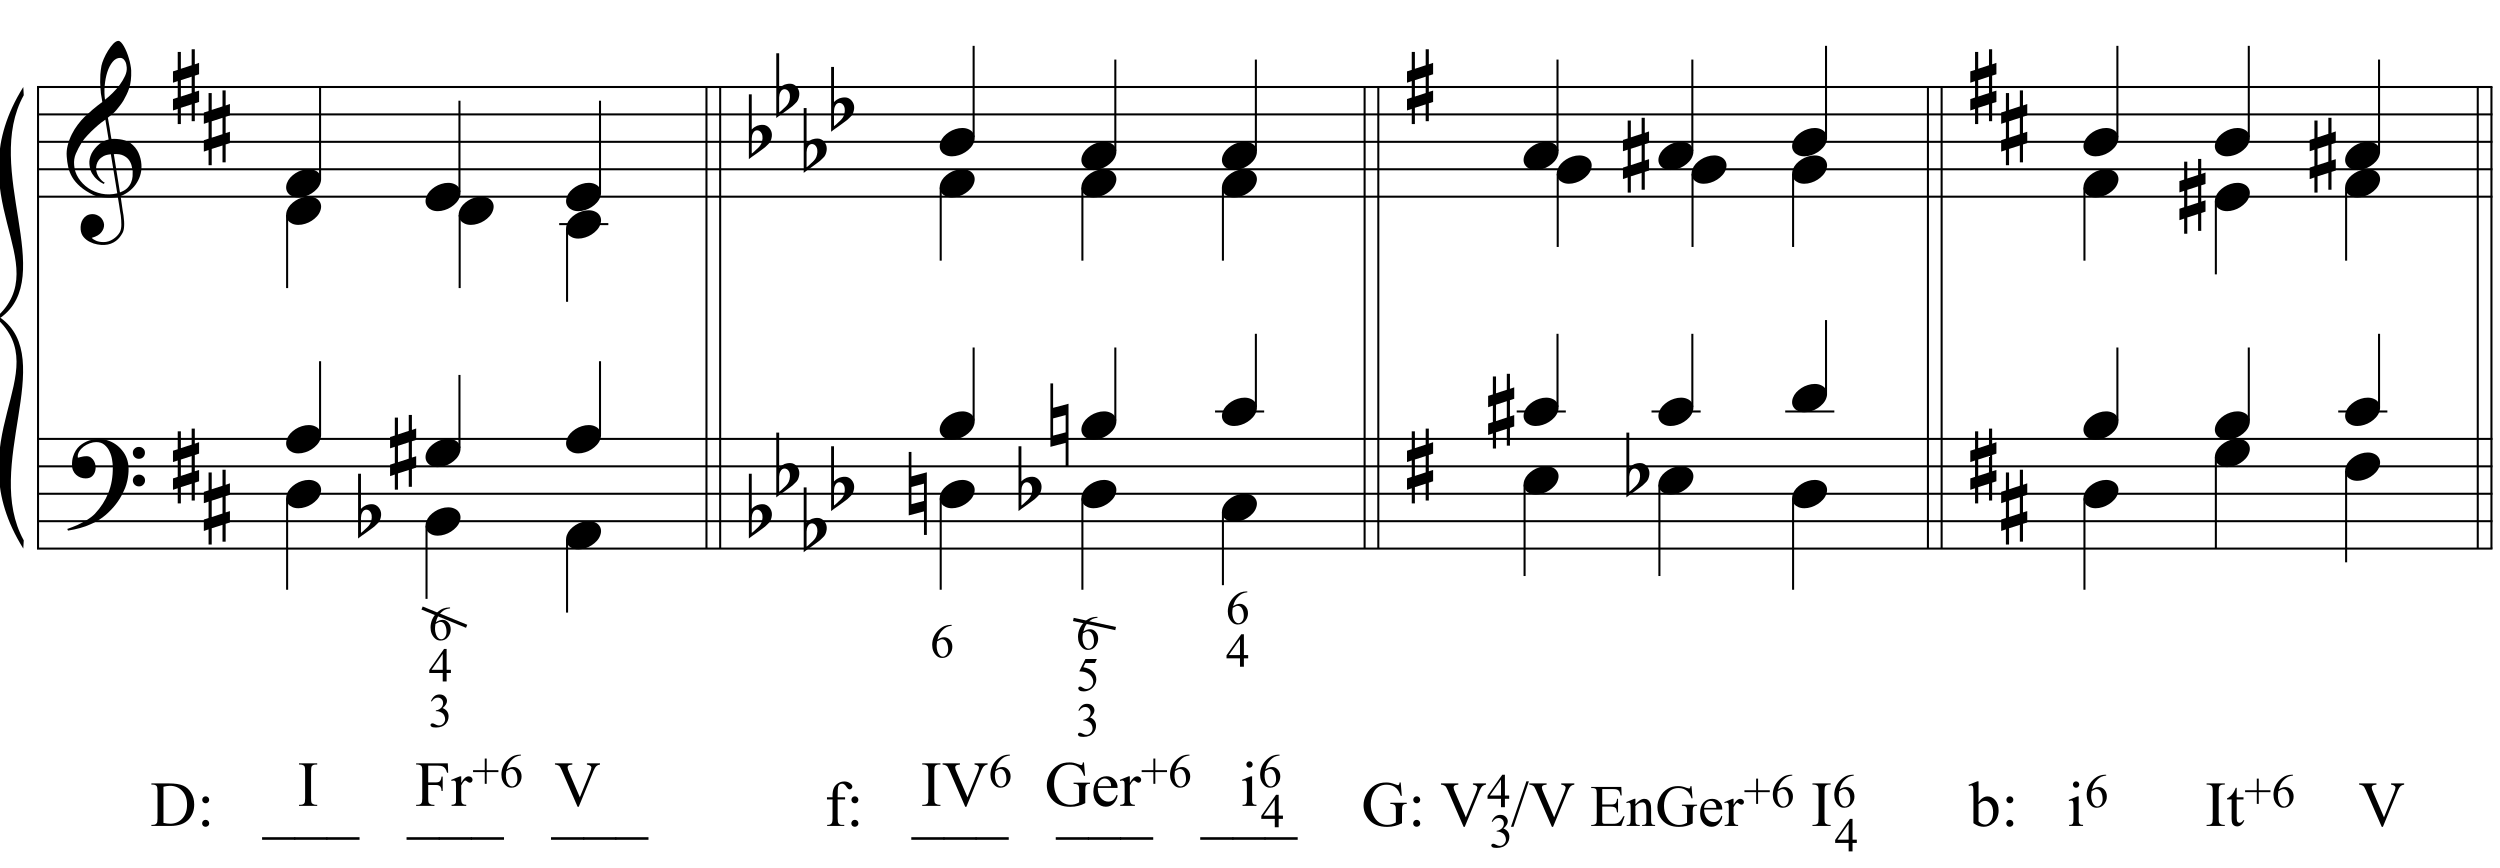 <?xml version="1.0" encoding="UTF-8"?>
<svg xmlns="http://www.w3.org/2000/svg" xmlns:xlink="http://www.w3.org/1999/xlink" width="420.5pt" height="146pt" viewBox="0 0 420.5 146" version="1.1">
<defs>
<g>
<symbol overflow="visible" id="glyph0-0">
<path style="stroke:none;" d=""/>
</symbol>
<symbol overflow="visible" id="glyph0-1">
<path style="stroke:none;" d="M 8.594 4.656 C 8.25 4.719 7.883 4.754 7.5 4.766 C 7.113 4.773 6.734 4.766 6.359 4.734 C 5.992 4.703 5.656 4.656 5.344 4.594 C 5.031 4.539 4.773 4.469 4.578 4.375 C 3.629 3.914 2.863 3.43 2.281 2.922 C 1.695 2.41 1.242 1.879 0.922 1.328 C 0.598 0.773 0.375 0.207 0.25 -0.375 C 0.125 -0.957 0.039 -1.547 0 -2.141 C -0.051 -2.773 0.004 -3.41 0.172 -4.047 C 0.336 -4.691 0.566 -5.305 0.859 -5.891 C 1.148 -6.473 1.484 -7.008 1.859 -7.5 C 2.234 -8 2.609 -8.43 2.984 -8.797 C 3.43 -9.211 3.895 -9.629 4.375 -10.047 C 4.863 -10.461 5.398 -10.883 5.984 -11.312 C 5.961 -11.469 5.941 -11.609 5.922 -11.734 C 5.91 -11.859 5.891 -11.984 5.859 -12.109 C 5.836 -12.242 5.812 -12.391 5.781 -12.547 C 5.75 -12.703 5.727 -12.898 5.719 -13.141 C 5.719 -13.234 5.703 -13.41 5.672 -13.672 C 5.648 -13.941 5.633 -14.266 5.625 -14.641 C 5.625 -15.016 5.633 -15.441 5.656 -15.922 C 5.688 -16.398 5.75 -16.898 5.844 -17.422 C 5.906 -17.723 6.035 -18.109 6.234 -18.578 C 6.441 -19.055 6.68 -19.516 6.953 -19.953 C 7.234 -20.398 7.523 -20.785 7.828 -21.109 C 8.141 -21.43 8.43 -21.594 8.703 -21.594 C 8.836 -21.594 8.984 -21.508 9.141 -21.344 C 9.305 -21.176 9.469 -20.953 9.625 -20.672 C 9.781 -20.398 9.93 -20.086 10.078 -19.734 C 10.223 -19.379 10.348 -19.02 10.453 -18.656 C 10.566 -18.289 10.656 -17.926 10.719 -17.562 C 10.789 -17.207 10.832 -16.895 10.844 -16.625 C 10.863 -15.988 10.844 -15.426 10.781 -14.938 C 10.719 -14.445 10.625 -14.008 10.5 -13.625 C 10.375 -13.238 10.227 -12.879 10.062 -12.547 C 9.895 -12.223 9.723 -11.895 9.547 -11.562 C 9.348 -11.238 9.145 -10.945 8.938 -10.688 C 8.738 -10.438 8.535 -10.18 8.328 -9.922 C 8.098 -9.648 7.863 -9.426 7.625 -9.25 C 7.383 -9.07 7.148 -8.879 6.922 -8.672 C 7.035 -8.047 7.133 -7.477 7.219 -6.969 C 7.25 -6.75 7.281 -6.535 7.312 -6.328 C 7.352 -6.117 7.383 -5.926 7.406 -5.75 C 7.438 -5.57 7.461 -5.422 7.484 -5.297 C 7.516 -5.18 7.531 -5.113 7.531 -5.094 C 7.82 -5.125 8.125 -5.125 8.438 -5.094 C 8.75 -5.07 9.051 -5.031 9.344 -4.969 C 9.633 -4.906 9.895 -4.82 10.125 -4.719 C 10.352 -4.625 10.535 -4.535 10.672 -4.453 C 11.328 -3.953 11.797 -3.383 12.078 -2.75 C 12.359 -2.125 12.52 -1.477 12.562 -0.812 C 12.602 -0.289 12.562 0.227 12.438 0.75 C 12.312 1.27 12.102 1.766 11.812 2.234 C 11.531 2.711 11.156 3.148 10.688 3.547 C 10.227 3.941 9.688 4.266 9.062 4.516 C 9.133 5.023 9.203 5.492 9.266 5.922 C 9.328 6.297 9.379 6.656 9.422 7 C 9.473 7.352 9.516 7.598 9.547 7.734 C 9.648 8.473 9.688 9.078 9.656 9.547 C 9.633 10.023 9.547 10.41 9.391 10.703 C 9.254 10.953 9.098 11.191 8.922 11.422 C 8.742 11.648 8.531 11.859 8.281 12.047 C 8.039 12.234 7.754 12.391 7.422 12.516 C 7.098 12.641 6.727 12.711 6.312 12.734 C 5.988 12.754 5.602 12.723 5.156 12.641 C 4.719 12.566 4.297 12.426 3.891 12.219 C 3.484 12.02 3.133 11.75 2.844 11.406 C 2.551 11.062 2.383 10.633 2.344 10.125 C 2.32 9.832 2.336 9.535 2.391 9.234 C 2.453 8.93 2.562 8.66 2.719 8.422 C 2.875 8.18 3.078 7.977 3.328 7.812 C 3.578 7.656 3.891 7.566 4.266 7.547 C 4.484 7.535 4.707 7.566 4.938 7.641 C 5.164 7.723 5.379 7.836 5.578 7.984 C 5.773 8.141 5.93 8.328 6.047 8.547 C 6.172 8.766 6.25 9.004 6.281 9.266 C 6.312 9.723 6.164 10.16 5.844 10.578 C 5.531 11.004 4.988 11.32 4.219 11.531 C 4.344 11.707 4.578 11.867 4.922 12.016 C 5.266 12.172 5.695 12.25 6.219 12.25 C 6.758 12.25 7.281 12.086 7.781 11.766 C 8.281 11.453 8.664 11.055 8.938 10.578 C 9.102 10.254 9.188 9.836 9.188 9.328 C 9.188 8.816 9.156 8.301 9.094 7.781 C 9.07 7.695 9.035 7.484 8.984 7.141 C 8.93 6.805 8.879 6.457 8.828 6.094 C 8.766 5.656 8.688 5.176 8.594 4.656 Z M 8.984 -18.734 C 8.504 -18.734 8.082 -18.508 7.719 -18.062 C 7.352 -17.613 7.055 -17.039 6.828 -16.344 C 6.609 -15.656 6.461 -14.898 6.391 -14.078 C 6.316 -13.254 6.332 -12.461 6.438 -11.703 C 6.844 -12.004 7.266 -12.375 7.703 -12.812 C 8.148 -13.25 8.555 -13.711 8.922 -14.203 C 9.285 -14.703 9.582 -15.203 9.812 -15.703 C 10.039 -16.203 10.133 -16.68 10.094 -17.141 C 10.082 -17.285 10.055 -17.453 10.016 -17.641 C 9.984 -17.828 9.922 -18 9.828 -18.156 C 9.742 -18.312 9.633 -18.445 9.5 -18.562 C 9.363 -18.676 9.191 -18.734 8.984 -18.734 Z M 8.953 3.891 C 9.484 3.703 9.895 3.461 10.188 3.172 C 10.477 2.879 10.691 2.562 10.828 2.219 C 10.973 1.875 11.055 1.531 11.078 1.188 C 11.098 0.844 11.102 0.535 11.094 0.266 C 11.062 0.035 11.004 -0.238 10.922 -0.562 C 10.848 -0.895 10.703 -1.219 10.484 -1.531 C 10.266 -1.844 9.953 -2.098 9.547 -2.297 C 9.141 -2.504 8.598 -2.586 7.922 -2.547 Z M 7.438 -2.516 C 6.938 -2.484 6.52 -2.379 6.188 -2.203 C 5.863 -2.023 5.602 -1.812 5.406 -1.562 C 5.219 -1.312 5.086 -1.039 5.016 -0.75 C 4.953 -0.469 4.93 -0.219 4.953 0 C 4.961 0.219 5.008 0.441 5.094 0.672 C 5.176 0.91 5.285 1.129 5.422 1.328 C 5.566 1.535 5.723 1.723 5.891 1.891 C 6.055 2.055 6.227 2.18 6.406 2.266 C 6.375 2.297 6.348 2.316 6.328 2.328 C 6.316 2.348 6.301 2.375 6.281 2.406 C 6.25 2.426 6.227 2.445 6.219 2.469 C 5.832 2.289 5.492 2.07 5.203 1.812 C 4.922 1.562 4.738 1.379 4.656 1.266 C 4.52 1.086 4.398 0.922 4.297 0.766 C 4.203 0.617 4.125 0.461 4.062 0.297 C 4 0.141 3.945 -0.035 3.906 -0.234 C 3.863 -0.43 3.832 -0.664 3.812 -0.938 C 3.789 -1.195 3.812 -1.473 3.875 -1.766 C 3.938 -2.055 4.035 -2.348 4.172 -2.641 C 4.316 -2.93 4.504 -3.211 4.734 -3.484 C 4.961 -3.766 5.227 -4.031 5.531 -4.281 C 5.695 -4.406 5.844 -4.504 5.969 -4.578 C 6.094 -4.648 6.211 -4.711 6.328 -4.766 C 6.441 -4.828 6.555 -4.875 6.672 -4.906 C 6.785 -4.938 6.91 -4.969 7.047 -5 L 6.5 -8.344 C 6.352 -8.258 6.113 -8.086 5.781 -7.828 C 5.445 -7.566 5.082 -7.254 4.688 -6.891 C 4.289 -6.535 3.898 -6.148 3.516 -5.734 C 3.129 -5.328 2.812 -4.938 2.562 -4.562 C 2.125 -3.852 1.781 -3.203 1.531 -2.609 C 1.281 -2.023 1.188 -1.391 1.25 -0.703 C 1.301 0.078 1.539 0.801 1.969 1.469 C 2.395 2.133 2.938 2.695 3.594 3.156 C 4.258 3.613 5.016 3.93 5.859 4.109 C 6.711 4.285 7.594 4.266 8.5 4.047 C 8.312 2.828 8.133 1.738 7.969 0.781 C 7.895 0.375 7.828 -0.023 7.766 -0.422 C 7.703 -0.816 7.645 -1.164 7.594 -1.469 C 7.539 -1.781 7.5 -2.031 7.469 -2.219 C 7.445 -2.414 7.438 -2.516 7.438 -2.516 Z M 7.438 -2.516 "/>
</symbol>
<symbol overflow="visible" id="glyph0-2">
<path style="stroke:none;" d="M 9.266 4.828 C 9.148 5.035 9.039 5.227 8.938 5.406 C 8.832 5.582 8.723 5.75 8.609 5.906 C 8.504 6.062 8.391 6.219 8.266 6.375 C 8.141 6.531 8 6.703 7.844 6.891 C 7.688 7.066 7.535 7.227 7.391 7.375 C 7.242 7.531 7.098 7.676 6.953 7.812 C 6.816 7.945 6.672 8.078 6.516 8.203 C 6.359 8.328 6.18 8.469 5.984 8.625 C 5.734 8.801 5.5 8.957 5.281 9.094 C 5.07 9.227 4.859 9.348 4.641 9.453 C 4.422 9.566 4.191 9.672 3.953 9.766 C 3.723 9.859 3.469 9.961 3.188 10.078 C 2.906 10.18 2.594 10.281 2.25 10.375 C 1.914 10.469 1.598 10.547 1.297 10.609 C 0.93 10.68 0.57 10.75 0.219 10.812 L 0.094 10.531 C 0.664 10.332 1.242 10.109 1.828 9.859 C 2.305 9.629 2.812 9.359 3.344 9.047 C 3.883 8.734 4.352 8.375 4.75 7.969 C 5.738 6.914 6.488 5.75 7 4.469 C 7.52 3.195 7.77 1.75 7.75 0.125 C 7.75 -0.238 7.707 -0.66 7.625 -1.141 C 7.551 -1.617 7.41 -2.07 7.203 -2.5 C 7.004 -2.938 6.723 -3.305 6.359 -3.609 C 5.992 -3.922 5.523 -4.078 4.953 -4.078 C 4.617 -4.078 4.266 -4.008 3.891 -3.875 C 3.516 -3.738 3.172 -3.555 2.859 -3.328 C 2.555 -3.098 2.305 -2.828 2.109 -2.516 C 1.91 -2.203 1.828 -1.867 1.859 -1.516 C 1.867 -1.461 1.906 -1.445 1.969 -1.469 C 2.039 -1.488 2.141 -1.516 2.266 -1.547 C 2.398 -1.586 2.562 -1.625 2.75 -1.656 C 2.945 -1.695 3.176 -1.711 3.438 -1.703 C 3.707 -1.68 3.938 -1.594 4.125 -1.438 C 4.32 -1.289 4.484 -1.098 4.609 -0.859 C 4.734 -0.629 4.812 -0.375 4.844 -0.094 C 4.883 0.176 4.875 0.441 4.812 0.703 C 4.719 1.109 4.535 1.43 4.266 1.672 C 4.004 1.91 3.641 2.031 3.172 2.031 C 2.879 2.031 2.594 1.977 2.312 1.875 C 2.039 1.77 1.797 1.617 1.578 1.422 C 1.367 1.234 1.203 1 1.078 0.719 C 0.953 0.445 0.891 0.133 0.891 -0.219 C 0.879 -0.75 0.938 -1.219 1.062 -1.625 C 1.188 -2.031 1.344 -2.379 1.531 -2.672 C 1.727 -2.973 1.93 -3.219 2.141 -3.406 C 2.359 -3.594 2.562 -3.742 2.75 -3.859 C 3.207 -4.141 3.664 -4.332 4.125 -4.438 C 4.594 -4.539 5.039 -4.598 5.469 -4.609 C 5.926 -4.609 6.391 -4.531 6.859 -4.375 C 7.336 -4.227 7.785 -4.008 8.203 -3.719 C 8.629 -3.426 9.004 -3.078 9.328 -2.672 C 9.66 -2.273 9.914 -1.832 10.094 -1.344 C 10.301 -0.789 10.406 -0.207 10.406 0.406 C 10.414 1.031 10.344 1.707 10.188 2.438 C 10.133 2.688 10.078 2.906 10.016 3.094 C 9.953 3.289 9.883 3.484 9.812 3.672 C 9.738 3.859 9.656 4.039 9.562 4.219 C 9.469 4.406 9.367 4.609 9.266 4.828 Z M 11.125 -2.266 C 11.113 -2.547 11.207 -2.781 11.406 -2.969 C 11.602 -3.164 11.844 -3.266 12.125 -3.266 C 12.406 -3.273 12.645 -3.188 12.844 -3 C 13.051 -2.82 13.156 -2.594 13.156 -2.312 C 13.164 -2.02 13.07 -1.77 12.875 -1.562 C 12.676 -1.363 12.438 -1.266 12.156 -1.266 C 11.875 -1.254 11.629 -1.348 11.422 -1.547 C 11.223 -1.742 11.125 -1.984 11.125 -2.266 Z M 11.125 2.375 C 11.125 2.094 11.223 1.859 11.422 1.672 C 11.617 1.492 11.859 1.398 12.141 1.391 C 12.422 1.391 12.66 1.477 12.859 1.656 C 13.066 1.832 13.172 2.062 13.172 2.344 C 13.18 2.625 13.086 2.863 12.891 3.062 C 12.703 3.27 12.461 3.375 12.172 3.375 C 11.891 3.383 11.645 3.289 11.438 3.094 C 11.238 2.906 11.133 2.664 11.125 2.375 Z M 11.125 2.375 "/>
</symbol>
<symbol overflow="visible" id="glyph0-3">
<path style="stroke:none;" d="M 1.328 -1.141 L 1.328 1.609 L 3.141 1.016 L 3.141 -1.734 Z M 0.797 -2.875 L 0.797 -5.891 L 1.328 -5.891 L 1.328 -3.062 L 3.141 -3.656 L 3.141 -6.344 L 3.672 -6.344 L 3.672 -3.812 L 4.391 -4.062 L 4.391 -2.141 L 3.672 -1.906 L 3.672 0.828 L 4.391 0.609 L 4.391 2.516 L 3.672 2.75 L 3.672 5.75 L 3.141 5.75 L 3.141 2.922 L 1.328 3.5 L 1.328 6.234 L 0.797 6.234 L 0.797 3.688 L 0 3.953 L 0 2.031 L 0.797 1.766 L 0.797 -0.984 L 0 -0.719 L 0 -2.625 Z M 0.797 -2.875 "/>
</symbol>
<symbol overflow="visible" id="glyph0-4">
<path style="stroke:none;" d="M 0.484 -6.531 L 0.484 -2.078 C 0.648 -2.242 0.805 -2.375 0.953 -2.469 C 1.109 -2.57 1.254 -2.648 1.391 -2.703 C 1.523 -2.754 1.664 -2.789 1.812 -2.812 C 1.969 -2.844 2.145 -2.859 2.344 -2.859 C 2.57 -2.859 2.781 -2.805 2.969 -2.703 C 3.156 -2.609 3.316 -2.477 3.453 -2.312 C 3.586 -2.156 3.691 -1.977 3.766 -1.781 C 3.836 -1.594 3.875 -1.406 3.875 -1.219 C 3.883 -1.02 3.863 -0.82 3.812 -0.625 C 3.77 -0.438 3.711 -0.266 3.641 -0.109 C 3.547 0.098 3.406 0.281 3.219 0.438 C 3.039 0.602 2.879 0.758 2.734 0.906 C 2.68 0.957 2.57 1.039 2.406 1.156 C 2.25 1.281 2.066 1.414 1.859 1.562 C 1.66 1.719 1.453 1.867 1.234 2.016 C 1.016 2.172 0.812 2.312 0.625 2.438 C 0.438 2.57 0.285 2.688 0.172 2.781 C 0.055 2.875 0 2.922 0 2.922 L 0 -7.984 L 0.484 -7.984 Z M 1.969 -1.672 C 1.906 -1.754 1.82 -1.816 1.719 -1.859 C 1.613 -1.91 1.5 -1.938 1.375 -1.938 C 1.258 -1.938 1.141 -1.898 1.016 -1.828 C 0.891 -1.754 0.781 -1.625 0.688 -1.438 C 0.562 -1.207 0.492 -0.914 0.484 -0.562 C 0.484 -0.207 0.484 0.109 0.484 0.391 L 0.484 1.969 C 0.484 1.969 0.52 1.941 0.594 1.891 C 0.664 1.836 0.754 1.766 0.859 1.672 C 0.961 1.578 1.07 1.473 1.188 1.359 C 1.301 1.254 1.41 1.156 1.516 1.062 C 1.68 0.906 1.828 0.734 1.953 0.547 C 2.078 0.367 2.172 0.141 2.234 -0.141 C 2.305 -0.43 2.32 -0.711 2.281 -0.984 C 2.25 -1.254 2.145 -1.484 1.969 -1.672 Z M 1.969 -1.672 "/>
</symbol>
<symbol overflow="visible" id="glyph0-5">
<path style="stroke:none;" d="M 0.141 0.016 C 0.266 -0.316 0.453 -0.625 0.703 -0.906 C 0.961 -1.188 1.254 -1.43 1.578 -1.641 C 1.91 -1.859 2.27 -2.023 2.656 -2.141 C 3.039 -2.266 3.426 -2.328 3.812 -2.328 C 4.207 -2.328 4.551 -2.258 4.844 -2.125 C 5.145 -2 5.379 -1.828 5.547 -1.609 C 5.723 -1.398 5.832 -1.148 5.875 -0.859 C 5.914 -0.566 5.875 -0.254 5.75 0.078 C 5.633 0.41 5.445 0.719 5.188 1 C 4.926 1.289 4.629 1.539 4.297 1.75 C 3.961 1.969 3.602 2.133 3.219 2.25 C 2.832 2.375 2.445 2.438 2.062 2.438 C 1.664 2.438 1.32 2.367 1.031 2.234 C 0.75 2.109 0.52 1.938 0.344 1.719 C 0.164 1.5 0.055 1.242 0.016 0.953 C -0.016 0.66 0.023 0.348 0.141 0.016 Z M 0.141 0.016 "/>
</symbol>
<symbol overflow="visible" id="glyph0-6">
<path style="stroke:none;" d="M 0.438 -1.141 L 0.438 1.75 L 2.547 1.203 L 2.547 -1.703 Z M 3.031 -3.609 L 3.031 6.922 L 2.547 6.922 L 2.547 2.969 L -0.016 3.641 L -0.016 -7.031 L 0.438 -7.031 L 0.438 -2.922 Z M 3.031 -3.609 "/>
</symbol>
<symbol overflow="visible" id="glyph1-0">
<path style="stroke:none;" d="M 1.5 0 L 1.5 -6.75 L 6.891 -6.75 L 6.891 0 Z M 1.672 -0.172 L 6.734 -0.172 L 6.734 -6.578 L 1.672 -6.578 Z M 1.672 -0.172 "/>
</symbol>
<symbol overflow="visible" id="glyph1-1">
<path style="stroke:none;" d="M 0.188 0 L 0.188 -0.188 L 0.453 -0.188 C 0.754 -0.188 0.969 -0.285 1.094 -0.484 C 1.176 -0.598 1.219 -0.859 1.219 -1.266 L 1.219 -5.891 C 1.219 -6.328 1.164 -6.602 1.062 -6.719 C 0.926 -6.875 0.723 -6.953 0.453 -6.953 L 0.188 -6.953 L 0.188 -7.156 L 3.094 -7.156 C 4.164 -7.156 4.977 -7.031 5.531 -6.781 C 6.094 -6.539 6.539 -6.133 6.875 -5.562 C 7.219 -5 7.391 -4.348 7.391 -3.609 C 7.391 -2.617 7.086 -1.789 6.484 -1.125 C 5.805 -0.375 4.77 0 3.375 0 Z M 2.219 -0.516 C 2.664 -0.422 3.039 -0.375 3.344 -0.375 C 4.164 -0.375 4.844 -0.66 5.375 -1.234 C 5.914 -1.805 6.188 -2.582 6.188 -3.562 C 6.188 -4.551 5.914 -5.328 5.375 -5.891 C 4.844 -6.461 4.156 -6.75 3.312 -6.75 C 2.988 -6.75 2.625 -6.695 2.219 -6.594 Z M 2.219 -0.516 "/>
</symbol>
<symbol overflow="visible" id="glyph1-2">
<path style="stroke:none;" d="M 1.531 -4.984 C 1.688 -4.984 1.82 -4.926 1.938 -4.812 C 2.051 -4.695 2.109 -4.555 2.109 -4.391 C 2.109 -4.234 2.051 -4.098 1.938 -3.984 C 1.82 -3.867 1.688 -3.812 1.531 -3.812 C 1.363 -3.812 1.223 -3.867 1.109 -3.984 C 0.992 -4.098 0.938 -4.234 0.938 -4.391 C 0.938 -4.555 0.992 -4.695 1.109 -4.812 C 1.223 -4.926 1.363 -4.984 1.531 -4.984 Z M 1.516 -1.031 C 1.68 -1.031 1.82 -0.973 1.938 -0.859 C 2.051 -0.742 2.109 -0.602 2.109 -0.438 C 2.109 -0.27 2.047 -0.129 1.922 -0.016 C 1.805 0.086 1.672 0.141 1.516 0.141 C 1.348 0.141 1.207 0.086 1.094 -0.016 C 0.977 -0.129 0.922 -0.27 0.922 -0.438 C 0.922 -0.602 0.977 -0.742 1.094 -0.859 C 1.207 -0.973 1.348 -1.031 1.516 -1.031 Z M 1.516 -1.031 "/>
</symbol>
<symbol overflow="visible" id="glyph1-3">
<path style="stroke:none;" d=""/>
</symbol>
<symbol overflow="visible" id="glyph1-4">
<path style="stroke:none;" d="M 5.5 2.328 L -0.094 2.328 L -0.094 1.891 L 5.5 1.891 Z M 5.5 2.328 "/>
</symbol>
<symbol overflow="visible" id="glyph1-5">
<path style="stroke:none;" d="M 2.219 -4.453 L 2.219 -1.281 C 2.219 -0.82 2.27 -0.535 2.375 -0.422 C 2.5 -0.266 2.672 -0.188 2.891 -0.188 L 3.328 -0.188 L 3.328 0 L 0.453 0 L 0.453 -0.188 L 0.672 -0.188 C 0.805 -0.188 0.93 -0.223 1.047 -0.297 C 1.16 -0.367 1.238 -0.461 1.281 -0.578 C 1.332 -0.703 1.359 -0.938 1.359 -1.281 L 1.359 -4.453 L 0.422 -4.453 L 0.422 -4.828 L 1.359 -4.828 L 1.359 -5.141 C 1.359 -5.629 1.43 -6.039 1.578 -6.375 C 1.734 -6.707 1.969 -6.973 2.281 -7.172 C 2.602 -7.379 2.969 -7.484 3.375 -7.484 C 3.738 -7.484 4.078 -7.363 4.391 -7.125 C 4.586 -6.969 4.688 -6.789 4.688 -6.594 C 4.688 -6.488 4.641 -6.391 4.547 -6.297 C 4.461 -6.203 4.367 -6.156 4.266 -6.156 C 4.18 -6.156 4.094 -6.18 4 -6.234 C 3.914 -6.297 3.805 -6.422 3.672 -6.609 C 3.547 -6.805 3.426 -6.938 3.312 -7 C 3.207 -7.07 3.086 -7.109 2.953 -7.109 C 2.785 -7.109 2.645 -7.062 2.531 -6.969 C 2.426 -6.883 2.348 -6.754 2.297 -6.578 C 2.242 -6.398 2.219 -5.93 2.219 -5.172 L 2.219 -4.828 L 3.469 -4.828 L 3.469 -4.453 Z M 2.219 -4.453 "/>
</symbol>
<symbol overflow="visible" id="glyph1-6">
<path style="stroke:none;" d="M 6.625 -7.312 L 6.812 -5.062 L 6.625 -5.062 C 6.438 -5.625 6.195 -6.047 5.906 -6.328 C 5.477 -6.734 4.93 -6.938 4.266 -6.938 C 3.359 -6.938 2.664 -6.578 2.188 -5.859 C 1.789 -5.254 1.594 -4.531 1.594 -3.688 C 1.594 -3.008 1.723 -2.391 1.984 -1.828 C 2.254 -1.266 2.598 -0.848 3.016 -0.578 C 3.441 -0.316 3.883 -0.188 4.344 -0.188 C 4.602 -0.188 4.852 -0.219 5.094 -0.281 C 5.344 -0.352 5.582 -0.457 5.812 -0.594 L 5.812 -2.656 C 5.812 -3.008 5.785 -3.242 5.734 -3.359 C 5.68 -3.473 5.598 -3.555 5.484 -3.609 C 5.367 -3.672 5.164 -3.703 4.875 -3.703 L 4.875 -3.906 L 7.641 -3.906 L 7.641 -3.703 L 7.516 -3.703 C 7.234 -3.703 7.047 -3.609 6.953 -3.422 C 6.879 -3.297 6.844 -3.039 6.844 -2.656 L 6.844 -0.469 C 6.438 -0.25 6.035 -0.094 5.641 0 C 5.254 0.102 4.816 0.156 4.328 0.156 C 2.953 0.156 1.906 -0.285 1.188 -1.172 C 0.645 -1.828 0.375 -2.594 0.375 -3.469 C 0.375 -4.094 0.523 -4.691 0.828 -5.266 C 1.191 -5.953 1.688 -6.484 2.312 -6.859 C 2.832 -7.16 3.453 -7.312 4.172 -7.312 C 4.43 -7.312 4.664 -7.289 4.875 -7.25 C 5.082 -7.207 5.383 -7.113 5.781 -6.969 C 5.977 -6.895 6.109 -6.859 6.172 -6.859 C 6.242 -6.859 6.301 -6.891 6.344 -6.953 C 6.395 -7.016 6.426 -7.133 6.438 -7.312 Z M 6.625 -7.312 "/>
</symbol>
<symbol overflow="visible" id="glyph1-7">
<path style="stroke:none;" d="M 7.672 -7.156 L 7.672 -6.953 C 7.41 -6.91 7.219 -6.832 7.094 -6.719 C 6.906 -6.539 6.738 -6.273 6.594 -5.922 L 4.094 0.156 L 3.906 0.156 L 1.234 -6 C 1.086 -6.312 0.988 -6.504 0.938 -6.578 C 0.852 -6.691 0.742 -6.773 0.609 -6.828 C 0.484 -6.891 0.312 -6.93 0.094 -6.953 L 0.094 -7.156 L 3.016 -7.156 L 3.016 -6.953 C 2.68 -6.922 2.461 -6.863 2.359 -6.781 C 2.266 -6.695 2.219 -6.594 2.219 -6.469 C 2.219 -6.289 2.301 -6.02 2.469 -5.656 L 4.281 -1.453 L 5.969 -5.594 C 6.133 -6 6.219 -6.285 6.219 -6.453 C 6.219 -6.547 6.164 -6.641 6.062 -6.734 C 5.969 -6.828 5.797 -6.895 5.547 -6.938 C 5.535 -6.938 5.508 -6.941 5.469 -6.953 L 5.469 -7.156 Z M 7.672 -7.156 "/>
</symbol>
<symbol overflow="visible" id="glyph1-8">
<path style="stroke:none;" d="M 3.031 -7.5 L 0.438 0.141 L 0.016 0.141 L 2.609 -7.5 Z M 3.031 -7.5 "/>
</symbol>
<symbol overflow="visible" id="glyph1-9">
<path style="stroke:none;" d="M 3.328 -0.188 L 3.328 0 L 0.266 0 L 0.266 -0.188 L 0.516 -0.188 C 0.816 -0.188 1.035 -0.273 1.172 -0.453 C 1.254 -0.566 1.297 -0.836 1.297 -1.266 L 1.297 -5.891 C 1.297 -6.242 1.27 -6.477 1.219 -6.594 C 1.188 -6.688 1.113 -6.766 1 -6.828 C 0.852 -6.91 0.691 -6.953 0.516 -6.953 L 0.266 -6.953 L 0.266 -7.156 L 3.328 -7.156 L 3.328 -6.953 L 3.078 -6.953 C 2.785 -6.953 2.57 -6.867 2.438 -6.703 C 2.344 -6.586 2.297 -6.316 2.297 -5.891 L 2.297 -1.266 C 2.297 -0.898 2.32 -0.66 2.375 -0.547 C 2.406 -0.461 2.477 -0.391 2.594 -0.328 C 2.75 -0.234 2.91 -0.188 3.078 -0.188 Z M 3.328 -0.188 "/>
</symbol>
<symbol overflow="visible" id="glyph1-10">
<path style="stroke:none;" d="M 1.656 -4 C 2.125 -4.645 2.629 -4.969 3.172 -4.969 C 3.672 -4.969 4.102 -4.754 4.469 -4.328 C 4.844 -3.91 5.031 -3.332 5.031 -2.594 C 5.031 -1.738 4.742 -1.051 4.172 -0.531 C 3.68 -0.082 3.133 0.141 2.531 0.141 C 2.25 0.141 1.961 0.094 1.672 0 C 1.391 -0.102 1.098 -0.258 0.797 -0.469 L 0.797 -5.469 C 0.797 -6.02 0.781 -6.359 0.75 -6.484 C 0.727 -6.609 0.688 -6.691 0.625 -6.734 C 0.57 -6.785 0.504 -6.812 0.422 -6.812 C 0.316 -6.812 0.191 -6.781 0.047 -6.719 L -0.031 -6.906 L 1.422 -7.5 L 1.656 -7.5 Z M 1.656 -3.656 L 1.656 -0.766 C 1.832 -0.586 2.016 -0.453 2.203 -0.359 C 2.398 -0.273 2.598 -0.234 2.797 -0.234 C 3.117 -0.234 3.414 -0.41 3.688 -0.766 C 3.969 -1.117 4.109 -1.629 4.109 -2.297 C 4.109 -2.91 3.969 -3.383 3.688 -3.719 C 3.414 -4.051 3.102 -4.219 2.75 -4.219 C 2.57 -4.219 2.391 -4.172 2.203 -4.078 C 2.055 -4.004 1.875 -3.863 1.656 -3.656 Z M 1.656 -3.656 "/>
</symbol>
<symbol overflow="visible" id="glyph1-11">
<path style="stroke:none;" d="M 1.562 -7.5 C 1.707 -7.5 1.832 -7.445 1.938 -7.344 C 2.039 -7.238 2.094 -7.113 2.094 -6.969 C 2.094 -6.82 2.039 -6.691 1.938 -6.578 C 1.832 -6.473 1.707 -6.422 1.562 -6.422 C 1.414 -6.422 1.289 -6.473 1.188 -6.578 C 1.082 -6.691 1.031 -6.82 1.031 -6.969 C 1.031 -7.113 1.082 -7.238 1.188 -7.344 C 1.289 -7.445 1.414 -7.5 1.562 -7.5 Z M 2 -4.969 L 2 -1.094 C 2 -0.789 2.02 -0.586 2.062 -0.484 C 2.113 -0.391 2.18 -0.316 2.266 -0.266 C 2.348 -0.211 2.504 -0.188 2.734 -0.188 L 2.734 0 L 0.391 0 L 0.391 -0.188 C 0.629 -0.188 0.785 -0.207 0.859 -0.25 C 0.941 -0.301 1.004 -0.379 1.047 -0.484 C 1.098 -0.586 1.125 -0.789 1.125 -1.094 L 1.125 -2.953 C 1.125 -3.473 1.109 -3.812 1.078 -3.969 C 1.055 -4.082 1.02 -4.16 0.969 -4.203 C 0.914 -4.242 0.844 -4.266 0.75 -4.266 C 0.645 -4.266 0.523 -4.238 0.391 -4.188 L 0.312 -4.375 L 1.766 -4.969 Z M 2 -4.969 "/>
</symbol>
<symbol overflow="visible" id="glyph1-12">
<path style="stroke:none;" d="M 1.734 -6.422 L 1.734 -4.828 L 2.875 -4.828 L 2.875 -4.453 L 1.734 -4.453 L 1.734 -1.328 C 1.734 -1.016 1.781 -0.801 1.875 -0.688 C 1.969 -0.582 2.082 -0.531 2.219 -0.531 C 2.332 -0.531 2.441 -0.566 2.547 -0.641 C 2.66 -0.711 2.75 -0.816 2.812 -0.953 L 3.016 -0.953 C 2.891 -0.609 2.711 -0.348 2.484 -0.172 C 2.266 -0.004 2.035 0.078 1.797 0.078 C 1.641 0.078 1.484 0.035 1.328 -0.047 C 1.172 -0.141 1.055 -0.27 0.984 -0.438 C 0.91 -0.602 0.875 -0.863 0.875 -1.219 L 0.875 -4.453 L 0.109 -4.453 L 0.109 -4.641 C 0.297 -4.711 0.488 -4.836 0.688 -5.016 C 0.895 -5.203 1.078 -5.426 1.234 -5.688 C 1.316 -5.82 1.43 -6.066 1.578 -6.422 Z M 1.734 -6.422 "/>
</symbol>
<symbol overflow="visible" id="glyph1-13">
<path style="stroke:none;" d="M 2.203 -6.766 L 2.203 -3.953 L 3.516 -3.953 C 3.805 -3.953 4.02 -4.016 4.156 -4.141 C 4.301 -4.273 4.395 -4.535 4.438 -4.922 L 4.641 -4.922 L 4.641 -2.516 L 4.438 -2.516 C 4.438 -2.785 4.398 -2.984 4.328 -3.109 C 4.266 -3.242 4.172 -3.344 4.047 -3.406 C 3.93 -3.477 3.754 -3.516 3.516 -3.516 L 2.203 -3.516 L 2.203 -1.266 C 2.203 -0.898 2.227 -0.66 2.281 -0.547 C 2.312 -0.461 2.383 -0.391 2.5 -0.328 C 2.656 -0.234 2.816 -0.188 2.984 -0.188 L 3.25 -0.188 L 3.25 0 L 0.172 0 L 0.172 -0.188 L 0.422 -0.188 C 0.723 -0.188 0.938 -0.273 1.062 -0.453 C 1.156 -0.566 1.203 -0.836 1.203 -1.266 L 1.203 -5.891 C 1.203 -6.242 1.176 -6.477 1.125 -6.594 C 1.094 -6.688 1.02 -6.766 0.906 -6.828 C 0.758 -6.91 0.598 -6.953 0.422 -6.953 L 0.172 -6.953 L 0.172 -7.156 L 5.5 -7.156 L 5.562 -5.578 L 5.375 -5.578 C 5.281 -5.91 5.172 -6.156 5.047 -6.312 C 4.93 -6.469 4.785 -6.582 4.609 -6.656 C 4.43 -6.727 4.156 -6.766 3.781 -6.766 Z M 2.203 -6.766 "/>
</symbol>
<symbol overflow="visible" id="glyph1-14">
<path style="stroke:none;" d="M 1.75 -4.969 L 1.75 -3.891 C 2.156 -4.609 2.57 -4.969 3 -4.969 C 3.188 -4.969 3.344 -4.91 3.469 -4.797 C 3.594 -4.68 3.656 -4.547 3.656 -4.391 C 3.656 -4.254 3.609 -4.133 3.516 -4.031 C 3.43 -3.938 3.328 -3.891 3.203 -3.891 C 3.078 -3.891 2.938 -3.953 2.781 -4.078 C 2.633 -4.203 2.523 -4.266 2.453 -4.266 C 2.379 -4.266 2.305 -4.227 2.234 -4.156 C 2.078 -4.008 1.914 -3.77 1.75 -3.438 L 1.75 -1.125 C 1.75 -0.863 1.781 -0.66 1.844 -0.516 C 1.895 -0.422 1.977 -0.344 2.094 -0.281 C 2.207 -0.219 2.375 -0.188 2.594 -0.188 L 2.594 0 L 0.125 0 L 0.125 -0.188 C 0.363 -0.188 0.547 -0.227 0.672 -0.312 C 0.754 -0.363 0.816 -0.453 0.859 -0.578 C 0.867 -0.641 0.875 -0.812 0.875 -1.094 L 0.875 -2.953 C 0.875 -3.516 0.863 -3.848 0.844 -3.953 C 0.82 -4.066 0.781 -4.145 0.719 -4.188 C 0.656 -4.238 0.578 -4.266 0.484 -4.266 C 0.379 -4.266 0.258 -4.238 0.125 -4.188 L 0.062 -4.375 L 1.531 -4.969 Z M 1.75 -4.969 "/>
</symbol>
<symbol overflow="visible" id="glyph1-15">
<path style="stroke:none;" d="M 1.156 -3.016 C 1.145 -2.297 1.316 -1.734 1.672 -1.328 C 2.023 -0.922 2.438 -0.719 2.906 -0.719 C 3.227 -0.719 3.504 -0.801 3.734 -0.969 C 3.961 -1.145 4.16 -1.441 4.328 -1.859 L 4.484 -1.766 C 4.41 -1.273 4.195 -0.832 3.844 -0.438 C 3.488 -0.051 3.047 0.141 2.516 0.141 C 1.93 0.141 1.43 -0.082 1.016 -0.531 C 0.609 -0.977 0.406 -1.582 0.406 -2.344 C 0.406 -3.176 0.613 -3.82 1.031 -4.281 C 1.457 -4.75 1.988 -4.984 2.625 -4.984 C 3.164 -4.984 3.609 -4.801 3.953 -4.438 C 4.305 -4.082 4.484 -3.609 4.484 -3.016 Z M 1.156 -3.312 L 3.391 -3.312 C 3.367 -3.625 3.332 -3.844 3.281 -3.969 C 3.188 -4.164 3.051 -4.32 2.875 -4.438 C 2.707 -4.551 2.523 -4.609 2.328 -4.609 C 2.035 -4.609 1.773 -4.492 1.547 -4.266 C 1.316 -4.035 1.188 -3.719 1.156 -3.312 Z M 1.156 -3.312 "/>
</symbol>
<symbol overflow="visible" id="glyph2-0">
<path style="stroke:none;" d="M 1.125 0 L 1.125 -5.062 L 5.172 -5.062 L 5.172 0 Z M 1.25 -0.125 L 5.047 -0.125 L 5.047 -4.938 L 1.25 -4.938 Z M 1.25 -0.125 "/>
</symbol>
<symbol overflow="visible" id="glyph2-1">
<path style="stroke:none;" d="M 3.766 -1.969 L 3.766 -1.422 L 3.047 -1.422 L 3.047 0 L 2.391 0 L 2.391 -1.422 L 0.125 -1.422 L 0.125 -1.922 L 2.609 -5.469 L 3.047 -5.469 L 3.047 -1.969 Z M 2.391 -1.969 L 2.391 -4.641 L 0.516 -1.969 Z M 2.391 -1.969 "/>
</symbol>
<symbol overflow="visible" id="glyph2-2">
<path style="stroke:none;" d="M 2.109 -0.562 L 2.109 -2.531 L 0.141 -2.531 L 0.141 -2.859 L 2.109 -2.859 L 2.109 -4.812 L 2.438 -4.812 L 2.438 -2.859 L 4.406 -2.859 L 4.406 -2.531 L 2.438 -2.531 L 2.438 -0.562 Z M 2.109 -0.562 "/>
</symbol>
<symbol overflow="visible" id="glyph2-3">
<path style="stroke:none;" d="M 3.625 -5.469 L 3.625 -5.328 C 3.281 -5.285 3 -5.211 2.781 -5.109 C 2.562 -5.004 2.344 -4.844 2.125 -4.625 C 1.906 -4.414 1.723 -4.18 1.578 -3.922 C 1.441 -3.66 1.328 -3.348 1.234 -2.984 C 1.617 -3.254 2 -3.391 2.375 -3.391 C 2.738 -3.391 3.055 -3.238 3.328 -2.938 C 3.598 -2.645 3.734 -2.266 3.734 -1.797 C 3.734 -1.348 3.598 -0.941 3.328 -0.578 C 3.004 -0.129 2.57 0.094 2.031 0.094 C 1.664 0.094 1.352 -0.023 1.094 -0.266 C 0.594 -0.734 0.344 -1.348 0.344 -2.109 C 0.344 -2.586 0.438 -3.039 0.625 -3.469 C 0.82 -3.906 1.098 -4.289 1.453 -4.625 C 1.816 -4.957 2.16 -5.18 2.484 -5.297 C 2.805 -5.41 3.113 -5.469 3.406 -5.469 Z M 1.172 -2.703 C 1.117 -2.348 1.094 -2.062 1.094 -1.844 C 1.094 -1.594 1.141 -1.316 1.234 -1.016 C 1.328 -0.723 1.469 -0.488 1.656 -0.312 C 1.789 -0.188 1.953 -0.125 2.141 -0.125 C 2.367 -0.125 2.57 -0.234 2.75 -0.453 C 2.938 -0.672 3.031 -0.977 3.031 -1.375 C 3.031 -1.82 2.941 -2.211 2.766 -2.547 C 2.586 -2.879 2.332 -3.047 2 -3.047 C 1.895 -3.047 1.785 -3.02 1.672 -2.969 C 1.555 -2.926 1.391 -2.836 1.172 -2.703 Z M 1.172 -2.703 "/>
</symbol>
<symbol overflow="visible" id="glyph2-4">
<path style="stroke:none;" d="M 0.406 -4.344 C 0.562 -4.695 0.754 -4.973 0.984 -5.172 C 1.223 -5.367 1.516 -5.469 1.859 -5.469 C 2.285 -5.469 2.613 -5.328 2.844 -5.047 C 3.02 -4.836 3.109 -4.613 3.109 -4.375 C 3.109 -3.988 2.863 -3.586 2.375 -3.172 C 2.707 -3.047 2.957 -2.863 3.125 -2.625 C 3.289 -2.383 3.375 -2.102 3.375 -1.781 C 3.375 -1.312 3.227 -0.906 2.938 -0.562 C 2.551 -0.125 1.992 0.094 1.266 0.094 C 0.898 0.094 0.648 0.051 0.516 -0.031 C 0.391 -0.125 0.328 -0.223 0.328 -0.328 C 0.328 -0.398 0.359 -0.461 0.422 -0.516 C 0.484 -0.578 0.555 -0.609 0.641 -0.609 C 0.711 -0.609 0.781 -0.598 0.844 -0.578 C 0.883 -0.566 0.984 -0.52 1.141 -0.438 C 1.305 -0.352 1.422 -0.305 1.484 -0.297 C 1.578 -0.266 1.68 -0.25 1.797 -0.25 C 2.055 -0.25 2.285 -0.352 2.484 -0.562 C 2.691 -0.77 2.797 -1.016 2.797 -1.297 C 2.797 -1.504 2.75 -1.707 2.656 -1.906 C 2.582 -2.051 2.504 -2.164 2.422 -2.25 C 2.305 -2.352 2.148 -2.445 1.953 -2.531 C 1.754 -2.613 1.555 -2.656 1.359 -2.656 L 1.234 -2.656 L 1.234 -2.781 C 1.441 -2.801 1.648 -2.875 1.859 -3 C 2.066 -3.125 2.219 -3.273 2.312 -3.453 C 2.406 -3.629 2.453 -3.816 2.453 -4.016 C 2.453 -4.297 2.363 -4.52 2.188 -4.688 C 2.02 -4.852 1.812 -4.938 1.562 -4.938 C 1.156 -4.938 0.816 -4.719 0.547 -4.281 Z M 0.406 -4.344 "/>
</symbol>
<symbol overflow="visible" id="glyph2-5">
<path style="stroke:none;" d="M 3.516 -5.359 L 3.203 -4.688 L 1.594 -4.688 L 1.234 -3.969 C 1.93 -3.863 2.488 -3.602 2.906 -3.188 C 3.25 -2.832 3.422 -2.41 3.422 -1.922 C 3.422 -1.641 3.363 -1.379 3.25 -1.141 C 3.133 -0.898 2.988 -0.695 2.812 -0.531 C 2.645 -0.363 2.453 -0.227 2.234 -0.125 C 1.93 0.02 1.625 0.094 1.312 0.094 C 0.988 0.094 0.754 0.039 0.609 -0.062 C 0.461 -0.176 0.391 -0.301 0.391 -0.438 C 0.391 -0.508 0.414 -0.57 0.469 -0.625 C 0.531 -0.688 0.609 -0.719 0.703 -0.719 C 0.773 -0.719 0.836 -0.703 0.891 -0.672 C 0.941 -0.648 1.031 -0.598 1.156 -0.516 C 1.352 -0.379 1.551 -0.312 1.75 -0.312 C 2.062 -0.312 2.332 -0.426 2.562 -0.656 C 2.789 -0.895 2.906 -1.18 2.906 -1.516 C 2.906 -1.836 2.801 -2.141 2.594 -2.422 C 2.383 -2.703 2.098 -2.922 1.734 -3.078 C 1.453 -3.191 1.062 -3.258 0.562 -3.281 L 1.594 -5.359 Z M 3.516 -5.359 "/>
</symbol>
<symbol overflow="visible" id="glyph3-0">
<path style="stroke:none;" d="M 1.375 0 L 1.375 -6.188 L 6.328 -6.188 L 6.328 0 Z M 1.531 -0.156 L 6.172 -0.156 L 6.172 -6.031 L 1.531 -6.031 Z M 1.531 -0.156 "/>
</symbol>
<symbol overflow="visible" id="glyph3-1">
<path style="stroke:none;" d="M 2.062 -6.203 L 2.062 -3.609 L 3.516 -3.609 C 3.891 -3.609 4.141 -3.664 4.266 -3.781 C 4.43 -3.926 4.523 -4.188 4.547 -4.562 L 4.719 -4.562 L 4.719 -2.281 L 4.547 -2.281 C 4.492 -2.594 4.445 -2.797 4.406 -2.891 C 4.344 -3.004 4.242 -3.094 4.109 -3.156 C 3.984 -3.219 3.785 -3.25 3.516 -3.25 L 2.062 -3.25 L 2.062 -1.094 C 2.062 -0.801 2.07 -0.625 2.094 -0.562 C 2.125 -0.5 2.172 -0.445 2.234 -0.406 C 2.305 -0.375 2.43 -0.359 2.609 -0.359 L 3.719 -0.359 C 4.094 -0.359 4.363 -0.383 4.531 -0.438 C 4.695 -0.488 4.859 -0.586 5.016 -0.734 C 5.211 -0.941 5.414 -1.242 5.625 -1.641 L 5.828 -1.641 L 5.266 0 L 0.203 0 L 0.203 -0.172 L 0.438 -0.172 C 0.594 -0.172 0.738 -0.211 0.875 -0.297 C 0.977 -0.348 1.047 -0.422 1.078 -0.516 C 1.117 -0.617 1.141 -0.832 1.141 -1.156 L 1.141 -5.422 C 1.141 -5.836 1.098 -6.094 1.016 -6.188 C 0.898 -6.312 0.707 -6.375 0.438 -6.375 L 0.203 -6.375 L 0.203 -6.562 L 5.266 -6.562 L 5.328 -5.125 L 5.141 -5.125 C 5.078 -5.469 5.004 -5.703 4.922 -5.828 C 4.836 -5.961 4.711 -6.062 4.547 -6.125 C 4.422 -6.176 4.195 -6.203 3.875 -6.203 Z M 2.062 -6.203 "/>
</symbol>
<symbol overflow="visible" id="glyph3-2">
<path style="stroke:none;" d="M 1.594 -3.625 C 2.113 -4.25 2.613 -4.562 3.094 -4.562 C 3.332 -4.562 3.535 -4.5 3.703 -4.375 C 3.879 -4.258 4.02 -4.062 4.125 -3.781 C 4.195 -3.594 4.234 -3.297 4.234 -2.891 L 4.234 -1 C 4.234 -0.719 4.254 -0.531 4.297 -0.438 C 4.336 -0.352 4.395 -0.285 4.469 -0.234 C 4.551 -0.191 4.695 -0.172 4.906 -0.172 L 4.906 0 L 2.719 0 L 2.719 -0.172 L 2.812 -0.172 C 3.02 -0.172 3.16 -0.203 3.234 -0.266 C 3.316 -0.328 3.379 -0.422 3.422 -0.547 C 3.43 -0.598 3.438 -0.75 3.438 -1 L 3.438 -2.812 C 3.438 -3.219 3.383 -3.508 3.281 -3.688 C 3.176 -3.875 3 -3.969 2.75 -3.969 C 2.363 -3.969 1.977 -3.758 1.594 -3.344 L 1.594 -1 C 1.594 -0.695 1.613 -0.508 1.656 -0.438 C 1.695 -0.352 1.754 -0.285 1.828 -0.234 C 1.91 -0.191 2.078 -0.172 2.328 -0.172 L 2.328 0 L 0.125 0 L 0.125 -0.172 L 0.234 -0.172 C 0.453 -0.172 0.598 -0.227 0.672 -0.344 C 0.754 -0.457 0.797 -0.676 0.797 -1 L 0.797 -2.641 C 0.797 -3.172 0.785 -3.492 0.766 -3.609 C 0.742 -3.734 0.707 -3.816 0.656 -3.859 C 0.602 -3.898 0.535 -3.922 0.453 -3.922 C 0.359 -3.922 0.25 -3.895 0.125 -3.844 L 0.062 -4.016 L 1.391 -4.562 L 1.594 -4.562 Z M 1.594 -3.625 "/>
</symbol>
<symbol overflow="visible" id="glyph3-3">
<path style="stroke:none;" d="M 6.078 -6.703 L 6.25 -4.641 L 6.078 -4.641 C 5.91 -5.148 5.691 -5.535 5.422 -5.797 C 5.023 -6.18 4.52 -6.375 3.906 -6.375 C 3.07 -6.375 2.438 -6.039 2 -5.375 C 1.633 -4.82 1.453 -4.16 1.453 -3.391 C 1.453 -2.766 1.57 -2.191 1.812 -1.672 C 2.062 -1.16 2.379 -0.781 2.766 -0.531 C 3.16 -0.289 3.566 -0.172 3.984 -0.172 C 4.223 -0.172 4.453 -0.203 4.672 -0.266 C 4.898 -0.328 5.117 -0.422 5.328 -0.547 L 5.328 -2.438 C 5.328 -2.77 5.301 -2.984 5.25 -3.078 C 5.207 -3.18 5.133 -3.258 5.031 -3.312 C 4.926 -3.363 4.738 -3.391 4.469 -3.391 L 4.469 -3.578 L 7.016 -3.578 L 7.016 -3.391 L 6.891 -3.391 C 6.641 -3.391 6.469 -3.305 6.375 -3.141 C 6.312 -3.023 6.281 -2.789 6.281 -2.438 L 6.281 -0.438 C 5.906 -0.227 5.535 -0.078 5.172 0.016 C 4.816 0.109 4.414 0.156 3.969 0.156 C 2.707 0.156 1.75 -0.25 1.094 -1.062 C 0.594 -1.676 0.344 -2.379 0.344 -3.172 C 0.344 -3.754 0.484 -4.312 0.766 -4.844 C 1.086 -5.469 1.539 -5.945 2.125 -6.281 C 2.602 -6.562 3.172 -6.703 3.828 -6.703 C 4.055 -6.703 4.27 -6.68 4.469 -6.641 C 4.664 -6.609 4.941 -6.523 5.297 -6.391 C 5.484 -6.328 5.609 -6.297 5.672 -6.297 C 5.723 -6.297 5.77 -6.32 5.812 -6.375 C 5.863 -6.438 5.895 -6.547 5.906 -6.703 Z M 6.078 -6.703 "/>
</symbol>
<symbol overflow="visible" id="glyph3-4">
<path style="stroke:none;" d="M 1.047 -2.766 C 1.047 -2.109 1.207 -1.594 1.531 -1.219 C 1.852 -0.844 2.234 -0.656 2.672 -0.656 C 2.961 -0.656 3.211 -0.734 3.422 -0.891 C 3.641 -1.047 3.82 -1.32 3.969 -1.719 L 4.109 -1.609 C 4.047 -1.172 3.848 -0.77 3.516 -0.406 C 3.191 -0.039 2.785 0.141 2.297 0.141 C 1.766 0.141 1.312 -0.066 0.938 -0.484 C 0.562 -0.898 0.375 -1.457 0.375 -2.156 C 0.375 -2.914 0.566 -3.504 0.953 -3.922 C 1.336 -4.348 1.82 -4.562 2.406 -4.562 C 2.906 -4.562 3.312 -4.395 3.625 -4.062 C 3.945 -3.738 4.109 -3.305 4.109 -2.766 Z M 1.047 -3.047 L 3.109 -3.047 C 3.086 -3.328 3.051 -3.523 3 -3.641 C 2.926 -3.816 2.805 -3.957 2.641 -4.062 C 2.484 -4.164 2.316 -4.219 2.141 -4.219 C 1.867 -4.219 1.629 -4.113 1.422 -3.906 C 1.211 -3.695 1.086 -3.41 1.047 -3.047 Z M 1.047 -3.047 "/>
</symbol>
<symbol overflow="visible" id="glyph3-5">
<path style="stroke:none;" d="M 1.609 -4.562 L 1.609 -3.562 C 1.973 -4.227 2.352 -4.562 2.75 -4.562 C 2.926 -4.562 3.07 -4.504 3.188 -4.391 C 3.301 -4.285 3.359 -4.164 3.359 -4.031 C 3.359 -3.895 3.316 -3.785 3.234 -3.703 C 3.148 -3.617 3.051 -3.578 2.938 -3.578 C 2.82 -3.578 2.691 -3.629 2.547 -3.734 C 2.41 -3.848 2.312 -3.906 2.25 -3.906 C 2.188 -3.906 2.125 -3.875 2.062 -3.812 C 1.914 -3.676 1.766 -3.457 1.609 -3.156 L 1.609 -1.031 C 1.609 -0.789 1.641 -0.609 1.703 -0.484 C 1.742 -0.391 1.816 -0.312 1.922 -0.25 C 2.023 -0.195 2.176 -0.172 2.375 -0.172 L 2.375 0 L 0.109 0 L 0.109 -0.172 C 0.336 -0.172 0.504 -0.207 0.609 -0.281 C 0.691 -0.332 0.75 -0.414 0.781 -0.531 C 0.801 -0.582 0.812 -0.738 0.812 -1 L 0.812 -2.719 C 0.812 -3.227 0.801 -3.531 0.781 -3.625 C 0.758 -3.727 0.719 -3.801 0.656 -3.844 C 0.602 -3.895 0.535 -3.922 0.453 -3.922 C 0.348 -3.922 0.234 -3.895 0.109 -3.844 L 0.062 -4.016 L 1.406 -4.562 Z M 1.609 -4.562 "/>
</symbol>
</g>
</defs>
<g id="surface1">
<rect x="0" y="0" width="420.5" height="146" style="fill:rgb(100%,100%,100%);fill-opacity:1;stroke:none;"/>
<path style="fill:none;stroke-width:0.345;stroke-linecap:butt;stroke-linejoin:miter;stroke:rgb(0%,0%,0%);stroke-opacity:1;stroke-miterlimit:10;" d="M 163.148 240.617 L 163.148 162.977 " transform="matrix(1,0,0,-1,-156.75,255.25)"/>
<g style="fill:rgb(0%,0%,0%);fill-opacity:1;">
  <use xlink:href="#glyph0-1" x="11.222" y="28.469"/>
</g>
<g style="fill:rgb(0%,0%,0%);fill-opacity:1;">
  <use xlink:href="#glyph0-2" x="11.222" y="78.438"/>
</g>
<g style="fill:rgb(0%,0%,0%);fill-opacity:1;">
  <use xlink:href="#glyph0-3" x="29.095" y="14.631"/>
</g>
<g style="fill:rgb(0%,0%,0%);fill-opacity:1;">
  <use xlink:href="#glyph0-3" x="34.284" y="21.55"/>
</g>
<g style="fill:rgb(0%,0%,0%);fill-opacity:1;">
  <use xlink:href="#glyph0-3" x="29.095" y="78.438"/>
</g>
<g style="fill:rgb(0%,0%,0%);fill-opacity:1;">
  <use xlink:href="#glyph0-3" x="34.284" y="85.356"/>
</g>
<path style="fill:none;stroke-width:0.345;stroke-linecap:butt;stroke-linejoin:miter;stroke:rgb(0%,0%,0%);stroke-opacity:1;stroke-miterlimit:10;" d="M 275.578 240.617 L 275.578 162.977 " transform="matrix(1,0,0,-1,-156.75,255.25)"/>
<path style="fill:none;stroke-width:0.345;stroke-linecap:butt;stroke-linejoin:miter;stroke:rgb(0%,0%,0%);stroke-opacity:1;stroke-miterlimit:10;" d="M 277.883 240.617 L 277.883 162.977 " transform="matrix(1,0,0,-1,-156.75,255.25)"/>
<g style="fill:rgb(0%,0%,0%);fill-opacity:1;">
  <use xlink:href="#glyph0-4" x="125.958" y="23.856"/>
</g>
<g style="fill:rgb(0%,0%,0%);fill-opacity:1;">
  <use xlink:href="#glyph0-4" x="130.57" y="16.938"/>
</g>
<g style="fill:rgb(0%,0%,0%);fill-opacity:1;">
  <use xlink:href="#glyph0-4" x="135.183" y="26.163"/>
</g>
<g style="fill:rgb(0%,0%,0%);fill-opacity:1;">
  <use xlink:href="#glyph0-4" x="139.795" y="19.244"/>
</g>
<g style="fill:rgb(0%,0%,0%);fill-opacity:1;">
  <use xlink:href="#glyph0-4" x="125.958" y="87.662"/>
</g>
<g style="fill:rgb(0%,0%,0%);fill-opacity:1;">
  <use xlink:href="#glyph0-4" x="130.57" y="80.744"/>
</g>
<g style="fill:rgb(0%,0%,0%);fill-opacity:1;">
  <use xlink:href="#glyph0-4" x="135.183" y="89.969"/>
</g>
<g style="fill:rgb(0%,0%,0%);fill-opacity:1;">
  <use xlink:href="#glyph0-4" x="139.795" y="83.05"/>
</g>
<path style="fill:none;stroke-width:0.345;stroke-linecap:butt;stroke-linejoin:miter;stroke:rgb(0%,0%,0%);stroke-opacity:1;stroke-miterlimit:10;" d="M 386.277 240.617 L 386.277 162.977 " transform="matrix(1,0,0,-1,-156.75,255.25)"/>
<path style="fill:none;stroke-width:0.345;stroke-linecap:butt;stroke-linejoin:miter;stroke:rgb(0%,0%,0%);stroke-opacity:1;stroke-miterlimit:10;" d="M 388.582 240.617 L 388.582 162.977 " transform="matrix(1,0,0,-1,-156.75,255.25)"/>
<g style="fill:rgb(0%,0%,0%);fill-opacity:1;">
  <use xlink:href="#glyph0-3" x="236.658" y="14.631"/>
</g>
<g style="fill:rgb(0%,0%,0%);fill-opacity:1;">
  <use xlink:href="#glyph0-3" x="236.658" y="78.438"/>
</g>
<path style="fill:none;stroke-width:0.345;stroke-linecap:butt;stroke-linejoin:miter;stroke:rgb(0%,0%,0%);stroke-opacity:1;stroke-miterlimit:10;" d="M 481.027 240.617 L 481.027 162.977 " transform="matrix(1,0,0,-1,-156.75,255.25)"/>
<path style="fill:none;stroke-width:0.345;stroke-linecap:butt;stroke-linejoin:miter;stroke:rgb(0%,0%,0%);stroke-opacity:1;stroke-miterlimit:10;" d="M 483.332 240.617 L 483.332 162.977 " transform="matrix(1,0,0,-1,-156.75,255.25)"/>
<g style="fill:rgb(0%,0%,0%);fill-opacity:1;">
  <use xlink:href="#glyph0-3" x="331.406" y="14.631"/>
</g>
<g style="fill:rgb(0%,0%,0%);fill-opacity:1;">
  <use xlink:href="#glyph0-3" x="336.595" y="21.55"/>
</g>
<g style="fill:rgb(0%,0%,0%);fill-opacity:1;">
  <use xlink:href="#glyph0-3" x="331.406" y="78.438"/>
</g>
<g style="fill:rgb(0%,0%,0%);fill-opacity:1;">
  <use xlink:href="#glyph0-3" x="336.595" y="85.356"/>
</g>
<path style="fill:none;stroke-width:0.345;stroke-linecap:butt;stroke-linejoin:miter;stroke:rgb(0%,0%,0%);stroke-opacity:1;stroke-miterlimit:10;" d="M 575.812 240.617 L 575.812 162.977 " transform="matrix(1,0,0,-1,-156.75,255.25)"/>
<path style="fill:none;stroke-width:0.345;stroke-linecap:butt;stroke-linejoin:miter;stroke:rgb(0%,0%,0%);stroke-opacity:1;stroke-miterlimit:10;" d="M 573.508 240.617 L 573.508 162.977 " transform="matrix(1,0,0,-1,-156.75,255.25)"/>
<path style="fill:none;stroke-width:0.345;stroke-linecap:butt;stroke-linejoin:miter;stroke:rgb(0%,0%,0%);stroke-opacity:1;stroke-miterlimit:10;" d="M 162.977 240.617 L 575.984 240.617 " transform="matrix(1,0,0,-1,-156.75,255.25)"/>
<path style="fill:none;stroke-width:0.345;stroke-linecap:butt;stroke-linejoin:miter;stroke:rgb(0%,0%,0%);stroke-opacity:1;stroke-miterlimit:10;" d="M 162.977 236.008 L 575.984 236.008 " transform="matrix(1,0,0,-1,-156.75,255.25)"/>
<path style="fill:none;stroke-width:0.345;stroke-linecap:butt;stroke-linejoin:miter;stroke:rgb(0%,0%,0%);stroke-opacity:1;stroke-miterlimit:10;" d="M 162.977 231.395 L 575.984 231.395 " transform="matrix(1,0,0,-1,-156.75,255.25)"/>
<path style="fill:none;stroke-width:0.345;stroke-linecap:butt;stroke-linejoin:miter;stroke:rgb(0%,0%,0%);stroke-opacity:1;stroke-miterlimit:10;" d="M 162.977 226.781 L 575.984 226.781 " transform="matrix(1,0,0,-1,-156.75,255.25)"/>
<path style="fill:none;stroke-width:0.345;stroke-linecap:butt;stroke-linejoin:miter;stroke:rgb(0%,0%,0%);stroke-opacity:1;stroke-miterlimit:10;" d="M 162.977 222.168 L 575.984 222.168 " transform="matrix(1,0,0,-1,-156.75,255.25)"/>
<path style="fill:none;stroke-width:0.345;stroke-linecap:butt;stroke-linejoin:miter;stroke:rgb(0%,0%,0%);stroke-opacity:1;stroke-miterlimit:10;" d="M 162.977 181.426 L 575.984 181.426 " transform="matrix(1,0,0,-1,-156.75,255.25)"/>
<path style="fill:none;stroke-width:0.345;stroke-linecap:butt;stroke-linejoin:miter;stroke:rgb(0%,0%,0%);stroke-opacity:1;stroke-miterlimit:10;" d="M 162.977 176.812 L 575.984 176.812 " transform="matrix(1,0,0,-1,-156.75,255.25)"/>
<path style="fill:none;stroke-width:0.345;stroke-linecap:butt;stroke-linejoin:miter;stroke:rgb(0%,0%,0%);stroke-opacity:1;stroke-miterlimit:10;" d="M 162.977 172.199 L 575.984 172.199 " transform="matrix(1,0,0,-1,-156.75,255.25)"/>
<path style="fill:none;stroke-width:0.345;stroke-linecap:butt;stroke-linejoin:miter;stroke:rgb(0%,0%,0%);stroke-opacity:1;stroke-miterlimit:10;" d="M 162.977 167.586 L 575.984 167.586 " transform="matrix(1,0,0,-1,-156.75,255.25)"/>
<path style="fill:none;stroke-width:0.345;stroke-linecap:butt;stroke-linejoin:miter;stroke:rgb(0%,0%,0%);stroke-opacity:1;stroke-miterlimit:10;" d="M 162.977 162.977 L 575.984 162.977 " transform="matrix(1,0,0,-1,-156.75,255.25)"/>
<path style=" stroke:none;fill-rule:nonzero;fill:rgb(0%,0%,0%);fill-opacity:1;" d="M 3.918 14.633 C -7.613 33.082 9.684 44.227 -0.695 53.453 L 0.074 53.453 C 9.762 46.535 -2.922 28.469 3.996 16.016 "/>
<path style=" stroke:none;fill-rule:nonzero;fill:rgb(0%,0%,0%);fill-opacity:1;" d="M 3.918 92.273 C -7.613 73.824 9.684 62.68 -0.695 53.453 L 0.074 53.453 C 9.762 60.371 -2.922 78.438 3.996 90.891 "/>
<path style="fill:none;stroke-width:0.553;stroke-linecap:butt;stroke-linejoin:miter;stroke:rgb(0%,0%,0%);stroke-opacity:1;stroke-miterlimit:10;" d="M 227.742 152.98 L 235.238 149.906 " transform="matrix(1,0,0,-1,-156.75,255.25)"/>
<path style="fill:none;stroke-width:0.553;stroke-linecap:butt;stroke-linejoin:miter;stroke:rgb(0%,0%,0%);stroke-opacity:1;stroke-miterlimit:10;" d="M 337.289 151.059 L 344.398 149.523 " transform="matrix(1,0,0,-1,-156.75,255.25)"/>
<path style="fill:none;stroke-width:0.345;stroke-linecap:butt;stroke-linejoin:miter;stroke:rgb(0%,0%,0%);stroke-opacity:1;stroke-miterlimit:10;" d="M 210.586 225.242 L 210.586 240.617 " transform="matrix(1,0,0,-1,-156.75,255.25)"/>
<g style="fill:rgb(0%,0%,0%);fill-opacity:1;">
  <use xlink:href="#glyph0-5" x="48.122" y="30.775"/>
</g>
<path style="fill:none;stroke-width:0.345;stroke-linecap:butt;stroke-linejoin:miter;stroke:rgb(0%,0%,0%);stroke-opacity:1;stroke-miterlimit:10;" d="M 234.031 222.938 L 234.031 238.312 " transform="matrix(1,0,0,-1,-156.75,255.25)"/>
<g style="fill:rgb(0%,0%,0%);fill-opacity:1;">
  <use xlink:href="#glyph0-5" x="71.569" y="33.081"/>
</g>
<path style="fill:none;stroke-width:0.345;stroke-linecap:butt;stroke-linejoin:miter;stroke:rgb(0%,0%,0%);stroke-opacity:1;stroke-miterlimit:10;" d="M 257.672 222.938 L 257.672 238.312 " transform="matrix(1,0,0,-1,-156.75,255.25)"/>
<g style="fill:rgb(0%,0%,0%);fill-opacity:1;">
  <use xlink:href="#glyph0-5" x="95.208" y="33.081"/>
</g>
<path style="fill:none;stroke-width:0.345;stroke-linecap:butt;stroke-linejoin:miter;stroke:rgb(0%,0%,0%);stroke-opacity:1;stroke-miterlimit:10;" d="M 205.043 219.094 L 205.043 206.793 " transform="matrix(1,0,0,-1,-156.75,255.25)"/>
<g style="fill:rgb(0%,0%,0%);fill-opacity:1;">
  <use xlink:href="#glyph0-5" x="48.122" y="35.388"/>
</g>
<path style="fill:none;stroke-width:0.345;stroke-linecap:butt;stroke-linejoin:miter;stroke:rgb(0%,0%,0%);stroke-opacity:1;stroke-miterlimit:10;" d="M 234.066 219.094 L 234.066 206.793 " transform="matrix(1,0,0,-1,-156.75,255.25)"/>
<g style="fill:rgb(0%,0%,0%);fill-opacity:1;">
  <use xlink:href="#glyph0-5" x="77.142" y="35.388"/>
</g>
<path style="fill:none;stroke-width:0.345;stroke-linecap:butt;stroke-linejoin:miter;stroke:rgb(0%,0%,0%);stroke-opacity:1;stroke-miterlimit:10;" d="M 252.129 216.789 L 252.129 204.488 " transform="matrix(1,0,0,-1,-156.75,255.25)"/>
<path style="fill:none;stroke-width:0.345;stroke-linecap:butt;stroke-linejoin:miter;stroke:rgb(0%,0%,0%);stroke-opacity:1;stroke-miterlimit:10;" d="M 250.805 217.555 L 259.07 217.555 " transform="matrix(1,0,0,-1,-156.75,255.25)"/>
<g style="fill:rgb(0%,0%,0%);fill-opacity:1;">
  <use xlink:href="#glyph0-5" x="95.208" y="37.694"/>
</g>
<path style="fill:none;stroke-width:0.345;stroke-linecap:butt;stroke-linejoin:miter;stroke:rgb(0%,0%,0%);stroke-opacity:1;stroke-miterlimit:10;" d="M 210.586 182.195 L 210.586 194.492 " transform="matrix(1,0,0,-1,-156.75,255.25)"/>
<g style="fill:rgb(0%,0%,0%);fill-opacity:1;">
  <use xlink:href="#glyph0-5" x="48.122" y="73.825"/>
</g>
<path style="fill:none;stroke-width:0.345;stroke-linecap:butt;stroke-linejoin:miter;stroke:rgb(0%,0%,0%);stroke-opacity:1;stroke-miterlimit:10;" d="M 234.031 179.887 L 234.031 192.188 " transform="matrix(1,0,0,-1,-156.75,255.25)"/>
<g style="fill:rgb(0%,0%,0%);fill-opacity:1;">
  <use xlink:href="#glyph0-5" x="71.569" y="76.131"/>
</g>
<g style="fill:rgb(0%,0%,0%);fill-opacity:1;">
  <use xlink:href="#glyph0-3" x="65.611" y="76.131"/>
</g>
<path style="fill:none;stroke-width:0.345;stroke-linecap:butt;stroke-linejoin:miter;stroke:rgb(0%,0%,0%);stroke-opacity:1;stroke-miterlimit:10;" d="M 257.672 182.195 L 257.672 194.492 " transform="matrix(1,0,0,-1,-156.75,255.25)"/>
<g style="fill:rgb(0%,0%,0%);fill-opacity:1;">
  <use xlink:href="#glyph0-5" x="95.208" y="73.825"/>
</g>
<path style="fill:none;stroke-width:0.345;stroke-linecap:butt;stroke-linejoin:miter;stroke:rgb(0%,0%,0%);stroke-opacity:1;stroke-miterlimit:10;" d="M 205.043 171.43 L 205.043 156.055 " transform="matrix(1,0,0,-1,-156.75,255.25)"/>
<g style="fill:rgb(0%,0%,0%);fill-opacity:1;">
  <use xlink:href="#glyph0-5" x="48.122" y="83.05"/>
</g>
<path style="fill:none;stroke-width:0.345;stroke-linecap:butt;stroke-linejoin:miter;stroke:rgb(0%,0%,0%);stroke-opacity:1;stroke-miterlimit:10;" d="M 228.492 166.82 L 228.492 154.52 " transform="matrix(1,0,0,-1,-156.75,255.25)"/>
<g style="fill:rgb(0%,0%,0%);fill-opacity:1;">
  <use xlink:href="#glyph0-5" x="71.569" y="87.662"/>
</g>
<g style="fill:rgb(0%,0%,0%);fill-opacity:1;">
  <use xlink:href="#glyph0-4" x="60.23" y="87.662"/>
</g>
<path style="fill:none;stroke-width:0.345;stroke-linecap:butt;stroke-linejoin:miter;stroke:rgb(0%,0%,0%);stroke-opacity:1;stroke-miterlimit:10;" d="M 252.129 164.512 L 252.129 152.211 " transform="matrix(1,0,0,-1,-156.75,255.25)"/>
<g style="fill:rgb(0%,0%,0%);fill-opacity:1;">
  <use xlink:href="#glyph0-5" x="95.208" y="89.969"/>
</g>
<path style="fill:none;stroke-width:0.345;stroke-linecap:butt;stroke-linejoin:miter;stroke:rgb(0%,0%,0%);stroke-opacity:1;stroke-miterlimit:10;" d="M 320.516 232.164 L 320.516 247.539 " transform="matrix(1,0,0,-1,-156.75,255.25)"/>
<g style="fill:rgb(0%,0%,0%);fill-opacity:1;">
  <use xlink:href="#glyph0-5" x="158.053" y="23.856"/>
</g>
<path style="fill:none;stroke-width:0.345;stroke-linecap:butt;stroke-linejoin:miter;stroke:rgb(0%,0%,0%);stroke-opacity:1;stroke-miterlimit:10;" d="M 344.348 229.855 L 344.348 245.23 " transform="matrix(1,0,0,-1,-156.75,255.25)"/>
<g style="fill:rgb(0%,0%,0%);fill-opacity:1;">
  <use xlink:href="#glyph0-5" x="181.884" y="26.163"/>
</g>
<path style="fill:none;stroke-width:0.345;stroke-linecap:butt;stroke-linejoin:miter;stroke:rgb(0%,0%,0%);stroke-opacity:1;stroke-miterlimit:10;" d="M 367.988 229.855 L 367.988 245.23 " transform="matrix(1,0,0,-1,-156.75,255.25)"/>
<g style="fill:rgb(0%,0%,0%);fill-opacity:1;">
  <use xlink:href="#glyph0-5" x="205.523" y="26.163"/>
</g>
<path style="fill:none;stroke-width:0.345;stroke-linecap:butt;stroke-linejoin:miter;stroke:rgb(0%,0%,0%);stroke-opacity:1;stroke-miterlimit:10;" d="M 314.977 223.707 L 314.977 211.406 " transform="matrix(1,0,0,-1,-156.75,255.25)"/>
<g style="fill:rgb(0%,0%,0%);fill-opacity:1;">
  <use xlink:href="#glyph0-5" x="158.053" y="30.775"/>
</g>
<path style="fill:none;stroke-width:0.345;stroke-linecap:butt;stroke-linejoin:miter;stroke:rgb(0%,0%,0%);stroke-opacity:1;stroke-miterlimit:10;" d="M 338.809 223.707 L 338.809 211.406 " transform="matrix(1,0,0,-1,-156.75,255.25)"/>
<g style="fill:rgb(0%,0%,0%);fill-opacity:1;">
  <use xlink:href="#glyph0-5" x="181.884" y="30.775"/>
</g>
<path style="fill:none;stroke-width:0.345;stroke-linecap:butt;stroke-linejoin:miter;stroke:rgb(0%,0%,0%);stroke-opacity:1;stroke-miterlimit:10;" d="M 362.445 223.707 L 362.445 211.406 " transform="matrix(1,0,0,-1,-156.75,255.25)"/>
<g style="fill:rgb(0%,0%,0%);fill-opacity:1;">
  <use xlink:href="#glyph0-5" x="205.523" y="30.775"/>
</g>
<path style="fill:none;stroke-width:0.345;stroke-linecap:butt;stroke-linejoin:miter;stroke:rgb(0%,0%,0%);stroke-opacity:1;stroke-miterlimit:10;" d="M 320.516 184.5 L 320.516 196.801 " transform="matrix(1,0,0,-1,-156.75,255.25)"/>
<g style="fill:rgb(0%,0%,0%);fill-opacity:1;">
  <use xlink:href="#glyph0-5" x="158.053" y="71.519"/>
</g>
<path style="fill:none;stroke-width:0.345;stroke-linecap:butt;stroke-linejoin:miter;stroke:rgb(0%,0%,0%);stroke-opacity:1;stroke-miterlimit:10;" d="M 344.348 184.5 L 344.348 196.801 " transform="matrix(1,0,0,-1,-156.75,255.25)"/>
<g style="fill:rgb(0%,0%,0%);fill-opacity:1;">
  <use xlink:href="#glyph0-5" x="181.884" y="71.519"/>
</g>
<g style="fill:rgb(0%,0%,0%);fill-opacity:1;">
  <use xlink:href="#glyph0-6" x="176.695" y="71.519"/>
</g>
<path style="fill:none;stroke-width:0.345;stroke-linecap:butt;stroke-linejoin:miter;stroke:rgb(0%,0%,0%);stroke-opacity:1;stroke-miterlimit:10;" d="M 367.988 186.805 L 367.988 199.105 " transform="matrix(1,0,0,-1,-156.75,255.25)"/>
<path style="fill:none;stroke-width:0.345;stroke-linecap:butt;stroke-linejoin:miter;stroke:rgb(0%,0%,0%);stroke-opacity:1;stroke-miterlimit:10;" d="M 361.121 186.039 L 369.383 186.039 " transform="matrix(1,0,0,-1,-156.75,255.25)"/>
<g style="fill:rgb(0%,0%,0%);fill-opacity:1;">
  <use xlink:href="#glyph0-5" x="205.523" y="69.213"/>
</g>
<path style="fill:none;stroke-width:0.345;stroke-linecap:butt;stroke-linejoin:miter;stroke:rgb(0%,0%,0%);stroke-opacity:1;stroke-miterlimit:10;" d="M 314.977 171.43 L 314.977 156.055 " transform="matrix(1,0,0,-1,-156.75,255.25)"/>
<g style="fill:rgb(0%,0%,0%);fill-opacity:1;">
  <use xlink:href="#glyph0-5" x="158.053" y="83.05"/>
</g>
<g style="fill:rgb(0%,0%,0%);fill-opacity:1;">
  <use xlink:href="#glyph0-6" x="152.864" y="83.05"/>
</g>
<path style="fill:none;stroke-width:0.345;stroke-linecap:butt;stroke-linejoin:miter;stroke:rgb(0%,0%,0%);stroke-opacity:1;stroke-miterlimit:10;" d="M 338.809 171.43 L 338.809 156.055 " transform="matrix(1,0,0,-1,-156.75,255.25)"/>
<g style="fill:rgb(0%,0%,0%);fill-opacity:1;">
  <use xlink:href="#glyph0-5" x="181.884" y="83.05"/>
</g>
<g style="fill:rgb(0%,0%,0%);fill-opacity:1;">
  <use xlink:href="#glyph0-4" x="171.314" y="83.05"/>
</g>
<path style="fill:none;stroke-width:0.345;stroke-linecap:butt;stroke-linejoin:miter;stroke:rgb(0%,0%,0%);stroke-opacity:1;stroke-miterlimit:10;" d="M 362.445 169.125 L 362.445 156.824 " transform="matrix(1,0,0,-1,-156.75,255.25)"/>
<g style="fill:rgb(0%,0%,0%);fill-opacity:1;">
  <use xlink:href="#glyph0-5" x="205.523" y="85.356"/>
</g>
<path style="fill:none;stroke-width:0.345;stroke-linecap:butt;stroke-linejoin:miter;stroke:rgb(0%,0%,0%);stroke-opacity:1;stroke-miterlimit:10;" d="M 418.723 229.855 L 418.723 245.23 " transform="matrix(1,0,0,-1,-156.75,255.25)"/>
<g style="fill:rgb(0%,0%,0%);fill-opacity:1;">
  <use xlink:href="#glyph0-5" x="256.261" y="26.163"/>
</g>
<path style="fill:none;stroke-width:0.345;stroke-linecap:butt;stroke-linejoin:miter;stroke:rgb(0%,0%,0%);stroke-opacity:1;stroke-miterlimit:10;" d="M 441.402 229.855 L 441.402 245.23 " transform="matrix(1,0,0,-1,-156.75,255.25)"/>
<g style="fill:rgb(0%,0%,0%);fill-opacity:1;">
  <use xlink:href="#glyph0-5" x="278.939" y="26.163"/>
</g>
<g style="fill:rgb(0%,0%,0%);fill-opacity:1;">
  <use xlink:href="#glyph0-3" x="272.981" y="26.163"/>
</g>
<path style="fill:none;stroke-width:0.345;stroke-linecap:butt;stroke-linejoin:miter;stroke:rgb(0%,0%,0%);stroke-opacity:1;stroke-miterlimit:10;" d="M 463.887 232.164 L 463.887 247.539 " transform="matrix(1,0,0,-1,-156.75,255.25)"/>
<g style="fill:rgb(0%,0%,0%);fill-opacity:1;">
  <use xlink:href="#glyph0-5" x="301.425" y="23.856"/>
</g>
<path style="fill:none;stroke-width:0.345;stroke-linecap:butt;stroke-linejoin:miter;stroke:rgb(0%,0%,0%);stroke-opacity:1;stroke-miterlimit:10;" d="M 418.758 226.012 L 418.758 213.711 " transform="matrix(1,0,0,-1,-156.75,255.25)"/>
<g style="fill:rgb(0%,0%,0%);fill-opacity:1;">
  <use xlink:href="#glyph0-5" x="261.834" y="28.469"/>
</g>
<path style="fill:none;stroke-width:0.345;stroke-linecap:butt;stroke-linejoin:miter;stroke:rgb(0%,0%,0%);stroke-opacity:1;stroke-miterlimit:10;" d="M 441.434 226.012 L 441.434 213.711 " transform="matrix(1,0,0,-1,-156.75,255.25)"/>
<g style="fill:rgb(0%,0%,0%);fill-opacity:1;">
  <use xlink:href="#glyph0-5" x="284.512" y="28.469"/>
</g>
<path style="fill:none;stroke-width:0.345;stroke-linecap:butt;stroke-linejoin:miter;stroke:rgb(0%,0%,0%);stroke-opacity:1;stroke-miterlimit:10;" d="M 458.348 226.012 L 458.348 213.711 " transform="matrix(1,0,0,-1,-156.75,255.25)"/>
<g style="fill:rgb(0%,0%,0%);fill-opacity:1;">
  <use xlink:href="#glyph0-5" x="301.425" y="28.469"/>
</g>
<path style="fill:none;stroke-width:0.345;stroke-linecap:butt;stroke-linejoin:miter;stroke:rgb(0%,0%,0%);stroke-opacity:1;stroke-miterlimit:10;" d="M 418.723 186.805 L 418.723 199.105 " transform="matrix(1,0,0,-1,-156.75,255.25)"/>
<path style="fill:none;stroke-width:0.345;stroke-linecap:butt;stroke-linejoin:miter;stroke:rgb(0%,0%,0%);stroke-opacity:1;stroke-miterlimit:10;" d="M 411.859 186.039 L 420.121 186.039 " transform="matrix(1,0,0,-1,-156.75,255.25)"/>
<g style="fill:rgb(0%,0%,0%);fill-opacity:1;">
  <use xlink:href="#glyph0-5" x="256.261" y="69.213"/>
</g>
<g style="fill:rgb(0%,0%,0%);fill-opacity:1;">
  <use xlink:href="#glyph0-3" x="250.303" y="69.213"/>
</g>
<path style="fill:none;stroke-width:0.345;stroke-linecap:butt;stroke-linejoin:miter;stroke:rgb(0%,0%,0%);stroke-opacity:1;stroke-miterlimit:10;" d="M 441.402 186.805 L 441.402 199.105 " transform="matrix(1,0,0,-1,-156.75,255.25)"/>
<path style="fill:none;stroke-width:0.345;stroke-linecap:butt;stroke-linejoin:miter;stroke:rgb(0%,0%,0%);stroke-opacity:1;stroke-miterlimit:10;" d="M 434.535 186.039 L 442.801 186.039 " transform="matrix(1,0,0,-1,-156.75,255.25)"/>
<g style="fill:rgb(0%,0%,0%);fill-opacity:1;">
  <use xlink:href="#glyph0-5" x="278.939" y="69.213"/>
</g>
<path style="fill:none;stroke-width:0.345;stroke-linecap:butt;stroke-linejoin:miter;stroke:rgb(0%,0%,0%);stroke-opacity:1;stroke-miterlimit:10;" d="M 463.887 189.113 L 463.887 201.414 " transform="matrix(1,0,0,-1,-156.75,255.25)"/>
<path style="fill:none;stroke-width:0.345;stroke-linecap:butt;stroke-linejoin:miter;stroke:rgb(0%,0%,0%);stroke-opacity:1;stroke-miterlimit:10;" d="M 457.023 186.039 L 465.285 186.039 " transform="matrix(1,0,0,-1,-156.75,255.25)"/>
<g style="fill:rgb(0%,0%,0%);fill-opacity:1;">
  <use xlink:href="#glyph0-5" x="301.425" y="66.906"/>
</g>
<path style="fill:none;stroke-width:0.345;stroke-linecap:butt;stroke-linejoin:miter;stroke:rgb(0%,0%,0%);stroke-opacity:1;stroke-miterlimit:10;" d="M 413.184 173.738 L 413.184 158.363 " transform="matrix(1,0,0,-1,-156.75,255.25)"/>
<g style="fill:rgb(0%,0%,0%);fill-opacity:1;">
  <use xlink:href="#glyph0-5" x="256.261" y="80.744"/>
</g>
<path style="fill:none;stroke-width:0.345;stroke-linecap:butt;stroke-linejoin:miter;stroke:rgb(0%,0%,0%);stroke-opacity:1;stroke-miterlimit:10;" d="M 435.863 173.738 L 435.863 158.363 " transform="matrix(1,0,0,-1,-156.75,255.25)"/>
<g style="fill:rgb(0%,0%,0%);fill-opacity:1;">
  <use xlink:href="#glyph0-5" x="278.939" y="80.744"/>
</g>
<g style="fill:rgb(0%,0%,0%);fill-opacity:1;">
  <use xlink:href="#glyph0-4" x="273.558" y="80.744"/>
</g>
<path style="fill:none;stroke-width:0.345;stroke-linecap:butt;stroke-linejoin:miter;stroke:rgb(0%,0%,0%);stroke-opacity:1;stroke-miterlimit:10;" d="M 458.348 171.43 L 458.348 156.055 " transform="matrix(1,0,0,-1,-156.75,255.25)"/>
<g style="fill:rgb(0%,0%,0%);fill-opacity:1;">
  <use xlink:href="#glyph0-5" x="301.425" y="83.05"/>
</g>
<path style="fill:none;stroke-width:0.345;stroke-linecap:butt;stroke-linejoin:miter;stroke:rgb(0%,0%,0%);stroke-opacity:1;stroke-miterlimit:10;" d="M 512.895 232.164 L 512.895 247.539 " transform="matrix(1,0,0,-1,-156.75,255.25)"/>
<g style="fill:rgb(0%,0%,0%);fill-opacity:1;">
  <use xlink:href="#glyph0-5" x="350.433" y="23.856"/>
</g>
<path style="fill:none;stroke-width:0.345;stroke-linecap:butt;stroke-linejoin:miter;stroke:rgb(0%,0%,0%);stroke-opacity:1;stroke-miterlimit:10;" d="M 534.996 232.164 L 534.996 247.539 " transform="matrix(1,0,0,-1,-156.75,255.25)"/>
<g style="fill:rgb(0%,0%,0%);fill-opacity:1;">
  <use xlink:href="#glyph0-5" x="372.534" y="23.856"/>
</g>
<path style="fill:none;stroke-width:0.345;stroke-linecap:butt;stroke-linejoin:miter;stroke:rgb(0%,0%,0%);stroke-opacity:1;stroke-miterlimit:10;" d="M 556.906 229.855 L 556.906 245.23 " transform="matrix(1,0,0,-1,-156.75,255.25)"/>
<g style="fill:rgb(0%,0%,0%);fill-opacity:1;">
  <use xlink:href="#glyph0-5" x="394.444" y="26.163"/>
</g>
<g style="fill:rgb(0%,0%,0%);fill-opacity:1;">
  <use xlink:href="#glyph0-3" x="388.486" y="26.163"/>
</g>
<path style="fill:none;stroke-width:0.345;stroke-linecap:butt;stroke-linejoin:miter;stroke:rgb(0%,0%,0%);stroke-opacity:1;stroke-miterlimit:10;" d="M 507.355 223.707 L 507.355 211.406 " transform="matrix(1,0,0,-1,-156.75,255.25)"/>
<g style="fill:rgb(0%,0%,0%);fill-opacity:1;">
  <use xlink:href="#glyph0-5" x="350.433" y="30.775"/>
</g>
<path style="fill:none;stroke-width:0.345;stroke-linecap:butt;stroke-linejoin:miter;stroke:rgb(0%,0%,0%);stroke-opacity:1;stroke-miterlimit:10;" d="M 529.457 221.398 L 529.457 209.102 " transform="matrix(1,0,0,-1,-156.75,255.25)"/>
<g style="fill:rgb(0%,0%,0%);fill-opacity:1;">
  <use xlink:href="#glyph0-5" x="372.534" y="33.081"/>
</g>
<g style="fill:rgb(0%,0%,0%);fill-opacity:1;">
  <use xlink:href="#glyph0-3" x="366.577" y="33.081"/>
</g>
<path style="fill:none;stroke-width:0.345;stroke-linecap:butt;stroke-linejoin:miter;stroke:rgb(0%,0%,0%);stroke-opacity:1;stroke-miterlimit:10;" d="M 551.367 223.707 L 551.367 211.406 " transform="matrix(1,0,0,-1,-156.75,255.25)"/>
<g style="fill:rgb(0%,0%,0%);fill-opacity:1;">
  <use xlink:href="#glyph0-5" x="394.444" y="30.775"/>
</g>
<path style="fill:none;stroke-width:0.345;stroke-linecap:butt;stroke-linejoin:miter;stroke:rgb(0%,0%,0%);stroke-opacity:1;stroke-miterlimit:10;" d="M 512.895 184.5 L 512.895 196.801 " transform="matrix(1,0,0,-1,-156.75,255.25)"/>
<g style="fill:rgb(0%,0%,0%);fill-opacity:1;">
  <use xlink:href="#glyph0-5" x="350.433" y="71.519"/>
</g>
<path style="fill:none;stroke-width:0.345;stroke-linecap:butt;stroke-linejoin:miter;stroke:rgb(0%,0%,0%);stroke-opacity:1;stroke-miterlimit:10;" d="M 534.996 184.5 L 534.996 196.801 " transform="matrix(1,0,0,-1,-156.75,255.25)"/>
<g style="fill:rgb(0%,0%,0%);fill-opacity:1;">
  <use xlink:href="#glyph0-5" x="372.534" y="71.519"/>
</g>
<path style="fill:none;stroke-width:0.345;stroke-linecap:butt;stroke-linejoin:miter;stroke:rgb(0%,0%,0%);stroke-opacity:1;stroke-miterlimit:10;" d="M 556.906 186.805 L 556.906 199.105 " transform="matrix(1,0,0,-1,-156.75,255.25)"/>
<path style="fill:none;stroke-width:0.345;stroke-linecap:butt;stroke-linejoin:miter;stroke:rgb(0%,0%,0%);stroke-opacity:1;stroke-miterlimit:10;" d="M 550.039 186.039 L 558.305 186.039 " transform="matrix(1,0,0,-1,-156.75,255.25)"/>
<g style="fill:rgb(0%,0%,0%);fill-opacity:1;">
  <use xlink:href="#glyph0-5" x="394.444" y="69.213"/>
</g>
<path style="fill:none;stroke-width:0.345;stroke-linecap:butt;stroke-linejoin:miter;stroke:rgb(0%,0%,0%);stroke-opacity:1;stroke-miterlimit:10;" d="M 507.355 171.43 L 507.355 156.055 " transform="matrix(1,0,0,-1,-156.75,255.25)"/>
<g style="fill:rgb(0%,0%,0%);fill-opacity:1;">
  <use xlink:href="#glyph0-5" x="350.433" y="83.05"/>
</g>
<path style="fill:none;stroke-width:0.345;stroke-linecap:butt;stroke-linejoin:miter;stroke:rgb(0%,0%,0%);stroke-opacity:1;stroke-miterlimit:10;" d="M 529.457 178.352 L 529.457 162.977 " transform="matrix(1,0,0,-1,-156.75,255.25)"/>
<g style="fill:rgb(0%,0%,0%);fill-opacity:1;">
  <use xlink:href="#glyph0-5" x="372.534" y="76.131"/>
</g>
<path style="fill:none;stroke-width:0.345;stroke-linecap:butt;stroke-linejoin:miter;stroke:rgb(0%,0%,0%);stroke-opacity:1;stroke-miterlimit:10;" d="M 551.367 176.043 L 551.367 160.668 " transform="matrix(1,0,0,-1,-156.75,255.25)"/>
<g style="fill:rgb(0%,0%,0%);fill-opacity:1;">
  <use xlink:href="#glyph0-5" x="394.444" y="78.438"/>
</g>
<g style="fill:rgb(0%,0%,0%);fill-opacity:1;">
  <use xlink:href="#glyph1-1" x="25.275" y="138.925"/>
</g>
<g style="fill:rgb(0%,0%,0%);fill-opacity:1;">
  <use xlink:href="#glyph1-2" x="33.075" y="138.925"/>
</g>
<g style="fill:rgb(0%,0%,0%);fill-opacity:1;">
  <use xlink:href="#glyph1-3" x="36.075" y="138.925"/>
  <use xlink:href="#glyph1-3" x="38.775" y="138.925"/>
  <use xlink:href="#glyph1-3" x="41.475" y="138.925"/>
  <use xlink:href="#glyph1-4" x="44.175" y="138.925"/>
  <use xlink:href="#glyph1-4" x="49.575" y="138.925"/>
  <use xlink:href="#glyph1-4" x="54.975" y="138.925"/>
  <use xlink:href="#glyph1-3" x="60.375" y="138.925"/>
  <use xlink:href="#glyph1-3" x="63.075" y="138.925"/>
  <use xlink:href="#glyph1-3" x="65.775" y="138.925"/>
  <use xlink:href="#glyph1-4" x="68.475" y="138.925"/>
  <use xlink:href="#glyph1-4" x="73.875" y="138.925"/>
  <use xlink:href="#glyph1-4" x="79.275" y="138.925"/>
  <use xlink:href="#glyph1-3" x="84.675" y="138.925"/>
  <use xlink:href="#glyph1-3" x="87.375" y="138.925"/>
  <use xlink:href="#glyph1-3" x="90.075" y="138.925"/>
  <use xlink:href="#glyph1-4" x="92.775" y="138.925"/>
  <use xlink:href="#glyph1-4" x="98.175" y="138.925"/>
  <use xlink:href="#glyph1-4" x="103.575" y="138.925"/>
  <use xlink:href="#glyph1-3" x="108.975" y="138.925"/>
  <use xlink:href="#glyph1-3" x="111.675" y="138.925"/>
  <use xlink:href="#glyph1-3" x="114.375" y="138.925"/>
  <use xlink:href="#glyph1-3" x="117.075" y="138.925"/>
  <use xlink:href="#glyph1-3" x="119.775" y="138.925"/>
  <use xlink:href="#glyph1-3" x="122.475" y="138.925"/>
  <use xlink:href="#glyph1-3" x="125.175" y="138.925"/>
  <use xlink:href="#glyph1-3" x="127.875" y="138.925"/>
  <use xlink:href="#glyph1-3" x="130.575" y="138.925"/>
  <use xlink:href="#glyph1-3" x="133.275" y="138.925"/>
  <use xlink:href="#glyph1-3" x="135.975" y="138.925"/>
  <use xlink:href="#glyph1-5" x="138.675" y="138.925"/>
  <use xlink:href="#glyph1-2" x="142.271" y="138.925"/>
</g>
<g style="fill:rgb(0%,0%,0%);fill-opacity:1;">
  <use xlink:href="#glyph1-3" x="145.272" y="138.925"/>
  <use xlink:href="#glyph1-3" x="147.972" y="138.925"/>
  <use xlink:href="#glyph1-3" x="150.672" y="138.925"/>
  <use xlink:href="#glyph1-4" x="153.372" y="138.925"/>
  <use xlink:href="#glyph1-4" x="158.772" y="138.925"/>
  <use xlink:href="#glyph1-4" x="164.172" y="138.925"/>
  <use xlink:href="#glyph1-3" x="169.572" y="138.925"/>
  <use xlink:href="#glyph1-3" x="172.272" y="138.925"/>
  <use xlink:href="#glyph1-3" x="174.972" y="138.925"/>
  <use xlink:href="#glyph1-4" x="177.672" y="138.925"/>
  <use xlink:href="#glyph1-4" x="183.072" y="138.925"/>
  <use xlink:href="#glyph1-4" x="188.472" y="138.925"/>
  <use xlink:href="#glyph1-3" x="193.872" y="138.925"/>
  <use xlink:href="#glyph1-3" x="196.572" y="138.925"/>
  <use xlink:href="#glyph1-3" x="199.272" y="138.925"/>
  <use xlink:href="#glyph1-4" x="201.972" y="138.925"/>
  <use xlink:href="#glyph1-4" x="207.372" y="138.925"/>
  <use xlink:href="#glyph1-4" x="212.772" y="138.925"/>
  <use xlink:href="#glyph1-3" x="218.172" y="138.925"/>
  <use xlink:href="#glyph1-3" x="220.872" y="138.925"/>
  <use xlink:href="#glyph1-3" x="223.572" y="138.925"/>
  <use xlink:href="#glyph1-3" x="226.272" y="138.925"/>
  <use xlink:href="#glyph1-6" x="228.972" y="138.925"/>
</g>
<g style="fill:rgb(0%,0%,0%);fill-opacity:1;">
  <use xlink:href="#glyph1-2" x="236.771" y="138.925"/>
</g>
<g style="fill:rgb(0%,0%,0%);fill-opacity:1;">
  <use xlink:href="#glyph1-3" x="239.772" y="138.925"/>
</g>
<g style="fill:rgb(0%,0%,0%);fill-opacity:1;">
  <use xlink:href="#glyph1-7" x="242.276" y="138.925"/>
</g>
<g style="fill:rgb(0%,0%,0%);fill-opacity:1;">
  <use xlink:href="#glyph2-1" x="250.078" y="135.775"/>
</g>
<g style="fill:rgb(0%,0%,0%);fill-opacity:1;">
  <use xlink:href="#glyph1-8" x="254.128" y="138.925"/>
  <use xlink:href="#glyph1-7" x="257.128" y="138.925"/>
</g>
<g style="fill:rgb(0%,0%,0%);fill-opacity:1;">
  <use xlink:href="#glyph1-3" x="264.729" y="138.925"/>
</g>
<g style="fill:rgb(0%,0%,0%);fill-opacity:1;">
  <use xlink:href="#glyph3-1" x="267.435" y="138.925"/>
</g>
<g style="fill:rgb(0%,0%,0%);fill-opacity:1;">
  <use xlink:href="#glyph3-2" x="273.482" y="138.925"/>
  <use xlink:href="#glyph3-3" x="278.432" y="138.925"/>
</g>
<g style="fill:rgb(0%,0%,0%);fill-opacity:1;">
  <use xlink:href="#glyph3-4" x="285.582" y="138.925"/>
</g>
<g style="fill:rgb(0%,0%,0%);fill-opacity:1;">
  <use xlink:href="#glyph3-5" x="289.975" y="138.925"/>
</g>
<g style="fill:rgb(0%,0%,0%);fill-opacity:1;">
  <use xlink:href="#glyph2-2" x="293.271" y="135.775"/>
  <use xlink:href="#glyph2-3" x="297.839" y="135.775"/>
</g>
<g style="fill:rgb(0%,0%,0%);fill-opacity:1;">
  <use xlink:href="#glyph1-3" x="301.888" y="138.925"/>
  <use xlink:href="#glyph1-9" x="304.588" y="138.925"/>
</g>
<g style="fill:rgb(0%,0%,0%);fill-opacity:1;">
  <use xlink:href="#glyph2-3" x="308.184" y="135.775"/>
</g>
<g style="fill:rgb(0%,0%,0%);fill-opacity:1;">
  <use xlink:href="#glyph1-3" x="312.234" y="138.925"/>
  <use xlink:href="#glyph1-3" x="314.934" y="138.925"/>
  <use xlink:href="#glyph1-3" x="317.634" y="138.925"/>
  <use xlink:href="#glyph1-3" x="320.334" y="138.925"/>
  <use xlink:href="#glyph1-3" x="323.034" y="138.925"/>
  <use xlink:href="#glyph1-3" x="325.734" y="138.925"/>
  <use xlink:href="#glyph1-3" x="328.434" y="138.925"/>
  <use xlink:href="#glyph1-10" x="331.134" y="138.925"/>
  <use xlink:href="#glyph1-2" x="336.534" y="138.925"/>
</g>
<g style="fill:rgb(0%,0%,0%);fill-opacity:1;">
  <use xlink:href="#glyph1-3" x="339.535" y="138.925"/>
  <use xlink:href="#glyph1-3" x="342.235" y="138.925"/>
  <use xlink:href="#glyph1-3" x="344.935" y="138.925"/>
  <use xlink:href="#glyph1-11" x="347.635" y="138.925"/>
</g>
<g style="fill:rgb(0%,0%,0%);fill-opacity:1;">
  <use xlink:href="#glyph2-3" x="350.635" y="135.775"/>
</g>
<g style="fill:rgb(0%,0%,0%);fill-opacity:1;">
  <use xlink:href="#glyph1-3" x="354.685" y="138.925"/>
  <use xlink:href="#glyph1-3" x="357.385" y="138.925"/>
  <use xlink:href="#glyph1-3" x="360.086" y="138.925"/>
  <use xlink:href="#glyph1-3" x="362.786" y="138.925"/>
  <use xlink:href="#glyph1-3" x="365.486" y="138.925"/>
  <use xlink:href="#glyph1-3" x="368.185" y="138.925"/>
  <use xlink:href="#glyph1-9" x="370.885" y="138.925"/>
  <use xlink:href="#glyph1-12" x="374.482" y="138.925"/>
</g>
<g style="fill:rgb(0%,0%,0%);fill-opacity:1;">
  <use xlink:href="#glyph2-2" x="377.484" y="135.775"/>
  <use xlink:href="#glyph2-3" x="382.053" y="135.775"/>
</g>
<g style="fill:rgb(0%,0%,0%);fill-opacity:1;">
  <use xlink:href="#glyph1-3" x="386.101" y="138.925"/>
  <use xlink:href="#glyph1-3" x="388.801" y="138.925"/>
  <use xlink:href="#glyph1-3" x="391.501" y="138.925"/>
  <use xlink:href="#glyph1-3" x="394.201" y="138.925"/>
</g>
<g style="fill:rgb(0%,0%,0%);fill-opacity:1;">
  <use xlink:href="#glyph1-7" x="396.706" y="138.925"/>
</g>
<g style="fill:rgb(0%,0%,0%);fill-opacity:1;">
  <use xlink:href="#glyph2-3" x="72.075" y="107.65"/>
</g>
<g style="fill:rgb(0%,0%,0%);fill-opacity:1;">
  <use xlink:href="#glyph2-1" x="72.075" y="114.625"/>
</g>
<g style="fill:rgb(0%,0%,0%);fill-opacity:1;">
  <use xlink:href="#glyph2-4" x="72.075" y="122.275"/>
</g>
<g style="fill:rgb(0%,0%,0%);fill-opacity:1;">
  <use xlink:href="#glyph2-3" x="180.975" y="109.225"/>
</g>
<g style="fill:rgb(0%,0%,0%);fill-opacity:1;">
  <use xlink:href="#glyph2-5" x="180.975" y="116.2"/>
</g>
<g style="fill:rgb(0%,0%,0%);fill-opacity:1;">
  <use xlink:href="#glyph2-4" x="180.975" y="123.85"/>
</g>
<g style="fill:rgb(0%,0%,0%);fill-opacity:1;">
  <use xlink:href="#glyph2-3" x="156.45" y="110.575"/>
</g>
<g style="fill:rgb(0%,0%,0%);fill-opacity:1;">
  <use xlink:href="#glyph2-3" x="206.175" y="104.95"/>
</g>
<g style="fill:rgb(0%,0%,0%);fill-opacity:1;">
  <use xlink:href="#glyph2-1" x="206.175" y="112.15"/>
</g>
<g style="fill:rgb(0%,0%,0%);fill-opacity:1;">
  <use xlink:href="#glyph2-1" x="308.55" y="143.2"/>
</g>
<g style="fill:rgb(0%,0%,0%);fill-opacity:1;">
  <use xlink:href="#glyph2-4" x="250.5" y="142.525"/>
</g>
<g style="fill:rgb(0%,0%,0%);fill-opacity:1;">
  <use xlink:href="#glyph1-3" x="47.325" y="135.55"/>
  <use xlink:href="#glyph1-9" x="50.025" y="135.55"/>
  <use xlink:href="#glyph1-3" x="53.621" y="135.55"/>
  <use xlink:href="#glyph1-3" x="56.321" y="135.55"/>
  <use xlink:href="#glyph1-3" x="59.021" y="135.55"/>
  <use xlink:href="#glyph1-3" x="61.721" y="135.55"/>
  <use xlink:href="#glyph1-3" x="64.421" y="135.55"/>
  <use xlink:href="#glyph1-3" x="67.121" y="135.55"/>
  <use xlink:href="#glyph1-13" x="69.821" y="135.55"/>
</g>
<g style="fill:rgb(0%,0%,0%);fill-opacity:1;">
  <use xlink:href="#glyph1-14" x="75.828" y="135.55"/>
</g>
<g style="fill:rgb(0%,0%,0%);fill-opacity:1;">
  <use xlink:href="#glyph2-2" x="79.426" y="132.4"/>
  <use xlink:href="#glyph2-3" x="83.995" y="132.4"/>
</g>
<g style="fill:rgb(0%,0%,0%);fill-opacity:1;">
  <use xlink:href="#glyph1-3" x="88.043" y="135.55"/>
  <use xlink:href="#glyph1-3" x="90.743" y="135.55"/>
</g>
<g style="fill:rgb(0%,0%,0%);fill-opacity:1;">
  <use xlink:href="#glyph1-7" x="93.248" y="135.55"/>
</g>
<g style="fill:rgb(0%,0%,0%);fill-opacity:1;">
  <use xlink:href="#glyph1-3" x="100.852" y="135.55"/>
  <use xlink:href="#glyph1-3" x="103.552" y="135.55"/>
  <use xlink:href="#glyph1-3" x="106.252" y="135.55"/>
  <use xlink:href="#glyph1-3" x="108.952" y="135.55"/>
  <use xlink:href="#glyph1-3" x="111.652" y="135.55"/>
  <use xlink:href="#glyph1-3" x="114.352" y="135.55"/>
  <use xlink:href="#glyph1-3" x="117.052" y="135.55"/>
  <use xlink:href="#glyph1-3" x="119.752" y="135.55"/>
  <use xlink:href="#glyph1-3" x="122.452" y="135.55"/>
  <use xlink:href="#glyph1-3" x="125.152" y="135.55"/>
  <use xlink:href="#glyph1-3" x="127.852" y="135.55"/>
  <use xlink:href="#glyph1-3" x="130.552" y="135.55"/>
  <use xlink:href="#glyph1-3" x="133.252" y="135.55"/>
  <use xlink:href="#glyph1-3" x="135.952" y="135.55"/>
  <use xlink:href="#glyph1-3" x="138.652" y="135.55"/>
  <use xlink:href="#glyph1-3" x="141.352" y="135.55"/>
  <use xlink:href="#glyph1-3" x="144.052" y="135.55"/>
  <use xlink:href="#glyph1-3" x="146.752" y="135.55"/>
  <use xlink:href="#glyph1-3" x="149.452" y="135.55"/>
  <use xlink:href="#glyph1-3" x="152.152" y="135.55"/>
  <use xlink:href="#glyph1-9" x="154.852" y="135.55"/>
  <use xlink:href="#glyph1-7" x="158.448" y="135.55"/>
</g>
<g style="fill:rgb(0%,0%,0%);fill-opacity:1;">
  <use xlink:href="#glyph2-3" x="166.248" y="132.4"/>
</g>
<g style="fill:rgb(0%,0%,0%);fill-opacity:1;">
  <use xlink:href="#glyph1-3" x="170.298" y="135.55"/>
  <use xlink:href="#glyph1-3" x="172.998" y="135.55"/>
  <use xlink:href="#glyph1-6" x="175.698" y="135.55"/>
</g>
<g style="fill:rgb(0%,0%,0%);fill-opacity:1;">
  <use xlink:href="#glyph1-15" x="183.498" y="135.55"/>
</g>
<g style="fill:rgb(0%,0%,0%);fill-opacity:1;">
  <use xlink:href="#glyph1-14" x="188.291" y="135.55"/>
</g>
<g style="fill:rgb(0%,0%,0%);fill-opacity:1;">
  <use xlink:href="#glyph2-2" x="191.887" y="132.4"/>
  <use xlink:href="#glyph2-3" x="196.456" y="132.4"/>
</g>
<g style="fill:rgb(0%,0%,0%);fill-opacity:1;">
  <use xlink:href="#glyph1-3" x="200.504" y="135.55"/>
  <use xlink:href="#glyph1-3" x="203.204" y="135.55"/>
  <use xlink:href="#glyph1-3" x="205.904" y="135.55"/>
  <use xlink:href="#glyph1-11" x="208.604" y="135.55"/>
</g>
<g style="fill:rgb(0%,0%,0%);fill-opacity:1;">
  <use xlink:href="#glyph2-3" x="211.607" y="132.4"/>
</g>
<g style="fill:rgb(0%,0%,0%);fill-opacity:1;">
  <use xlink:href="#glyph2-1" x="212.025" y="139.15"/>
</g>
</g>
</svg>
